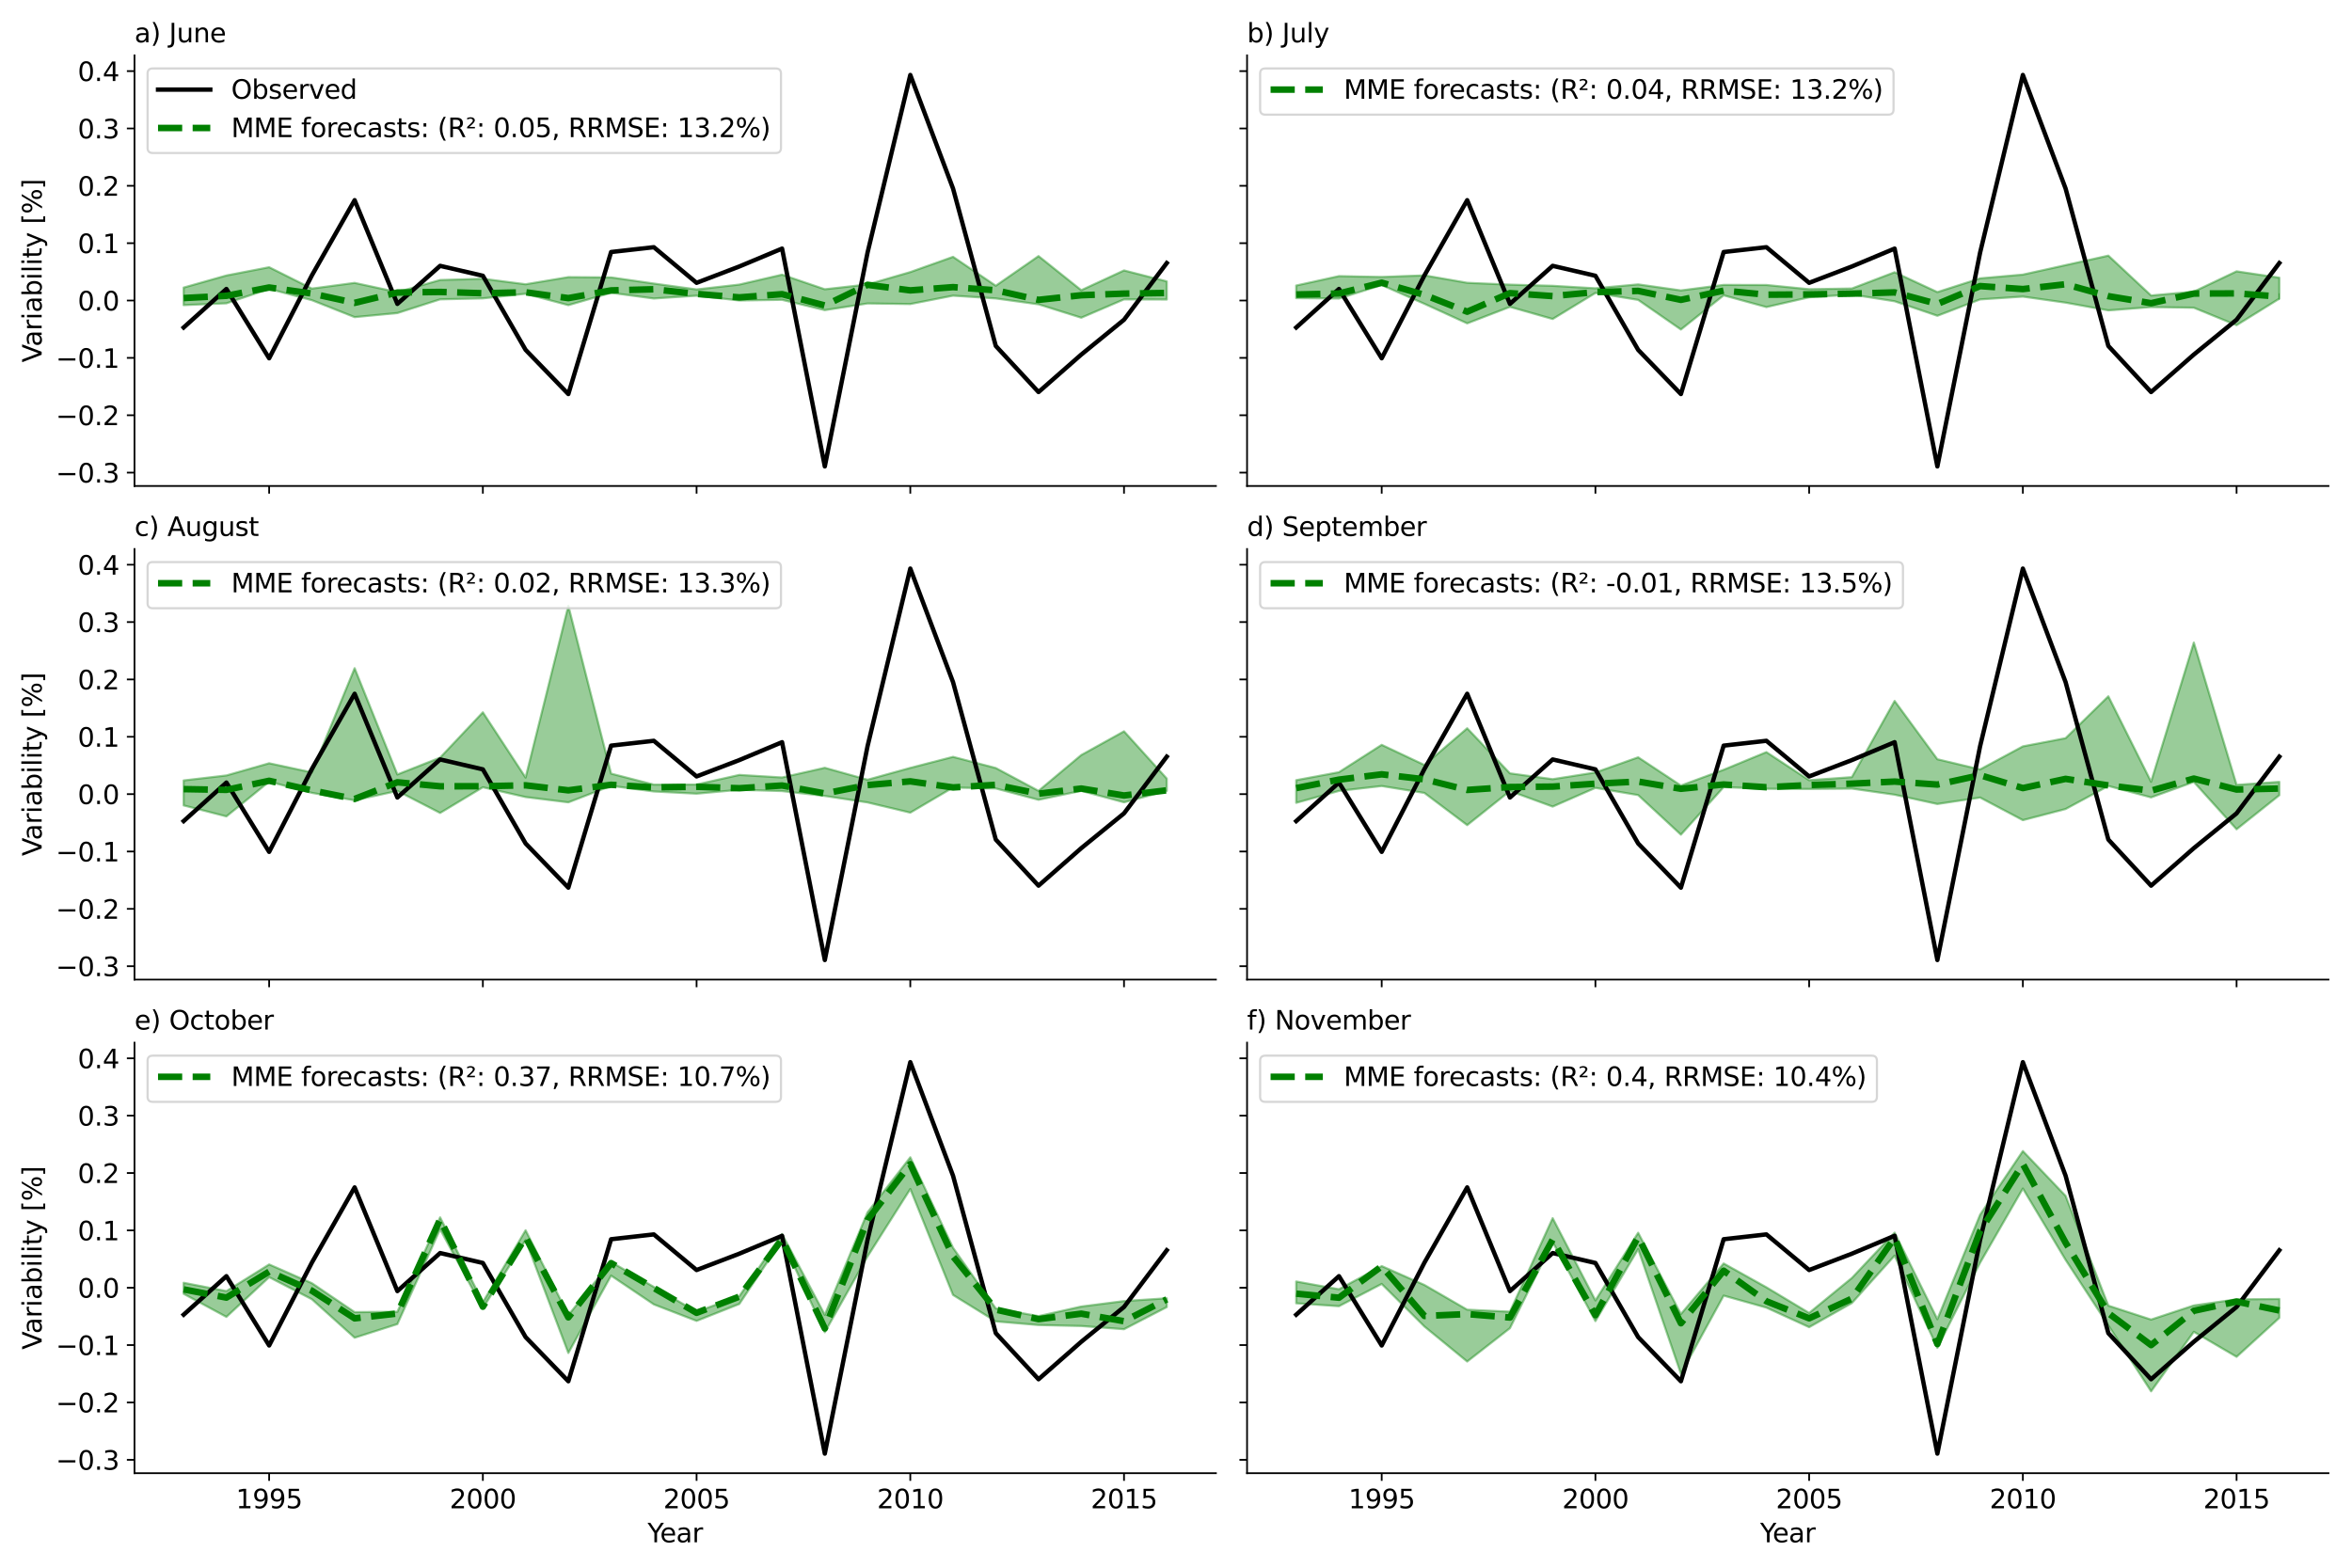 <?xml version="1.0" encoding="utf-8" standalone="no"?>
<!DOCTYPE svg PUBLIC "-//W3C//DTD SVG 1.1//EN"
  "http://www.w3.org/Graphics/SVG/1.1/DTD/svg11.dtd">
<svg xmlns:xlink="http://www.w3.org/1999/xlink" width="1080pt" height="720pt" viewBox="0 0 1080 720" xmlns="http://www.w3.org/2000/svg" version="1.1">
 <defs>
  <style type="text/css">*{stroke-linejoin: round; stroke-linecap: butt}</style>
 </defs>
 <g id="figure_1">
  <g id="patch_1">
   <path d="M 0 720 
L 1080 720 
L 1080 0 
L 0 0 
z
" style="fill: #ffffff"/>
  </g>
  <g id="axes_1">
   <g id="patch_2">
    <path d="M 61.76 223.2 
L 558.33 223.2 
L 558.33 25.44 
L 61.76 25.44 
z
" style="fill: #ffffff"/>
   </g>
   <g id="PolyCollection_1"/>
   <g id="PolyCollection_2"/>
   <g id="PolyCollection_3">
    <defs>
     <path id="m6f007cdb40" d="M 84.331 -587.92 
L 84.331 -579.863 
L 103.959 -580.689 
L 123.586 -587.324 
L 143.213 -582.137 
L 162.84 -574.346 
L 182.468 -576.222 
L 202.095 -582.515 
L 221.722 -582.967 
L 241.35 -585.085 
L 260.977 -579.847 
L 280.604 -585.523 
L 300.231 -582.901 
L 319.859 -584.19 
L 339.486 -581.996 
L 359.113 -582.3 
L 378.74 -577.564 
L 398.368 -580.626 
L 417.995 -580.361 
L 437.622 -584.205 
L 457.25 -582.938 
L 476.877 -580.236 
L 496.504 -574.076 
L 516.131 -582.501 
L 535.759 -582.438 
L 535.759 -590.773 
L 535.759 -590.773 
L 516.131 -595.798 
L 496.504 -586.716 
L 476.877 -602.385 
L 457.25 -588.767 
L 437.622 -602.04 
L 417.995 -595.038 
L 398.368 -589.349 
L 378.74 -587.146 
L 359.113 -593.845 
L 339.486 -589.3 
L 319.859 -587.067 
L 300.231 -589.771 
L 280.604 -592.585 
L 260.977 -592.717 
L 241.35 -589.441 
L 221.722 -591.978 
L 202.095 -591.388 
L 182.468 -585.847 
L 162.84 -590.075 
L 143.213 -587.458 
L 123.586 -597.27 
L 103.959 -593.471 
L 84.331 -587.92 
z
" style="stroke: #008000; stroke-opacity: 0.4"/>
    </defs>
    <g clip-path="url(#p06ad47a924)">
     <use xlink:href="#m6f007cdb40" x="0" y="720" style="fill: #008000; fill-opacity: 0.4; stroke: #008000; stroke-opacity: 0.4"/>
    </g>
   </g>
   <g id="matplotlib.axis_1">
    <g id="xtick_1">
     <g id="line2d_1">
      <defs>
       <path id="m00a82f57d1" d="M 0 0 
L 0 3.5 
" style="stroke: #000000; stroke-width: 0.8"/>
      </defs>
      <g>
       <use xlink:href="#m00a82f57d1" x="123.586" y="223.2" style="stroke: #000000; stroke-width: 0.8"/>
      </g>
     </g>
    </g>
    <g id="xtick_2">
     <g id="line2d_2">
      <g>
       <use xlink:href="#m00a82f57d1" x="221.722" y="223.2" style="stroke: #000000; stroke-width: 0.8"/>
      </g>
     </g>
    </g>
    <g id="xtick_3">
     <g id="line2d_3">
      <g>
       <use xlink:href="#m00a82f57d1" x="319.859" y="223.2" style="stroke: #000000; stroke-width: 0.8"/>
      </g>
     </g>
    </g>
    <g id="xtick_4">
     <g id="line2d_4">
      <g>
       <use xlink:href="#m00a82f57d1" x="417.995" y="223.2" style="stroke: #000000; stroke-width: 0.8"/>
      </g>
     </g>
    </g>
    <g id="xtick_5">
     <g id="line2d_5">
      <g>
       <use xlink:href="#m00a82f57d1" x="516.131" y="223.2" style="stroke: #000000; stroke-width: 0.8"/>
      </g>
     </g>
    </g>
   </g>
   <g id="matplotlib.axis_2">
    <g id="ytick_1">
     <g id="line2d_6">
      <defs>
       <path id="m4554a7088a" d="M 0 0 
L -3.5 0 
" style="stroke: #000000; stroke-width: 0.8"/>
      </defs>
      <g>
       <use xlink:href="#m4554a7088a" x="61.76" y="217.055" style="stroke: #000000; stroke-width: 0.8"/>
      </g>
     </g>
     <g id="text_1">
      <!-- −0.3 -->
      <g transform="translate(25.621 221.614) scale(0.12 -0.12)">
       <defs>
        <path id="DejaVuSans-2212" d="M 678 2272 
L 4684 2272 
L 4684 1741 
L 678 1741 
L 678 2272 
z
" transform="scale(0.016)"/>
        <path id="DejaVuSans-30" d="M 2034 4250 
Q 1547 4250 1301 3770 
Q 1056 3291 1056 2328 
Q 1056 1369 1301 889 
Q 1547 409 2034 409 
Q 2525 409 2770 889 
Q 3016 1369 3016 2328 
Q 3016 3291 2770 3770 
Q 2525 4250 2034 4250 
z
M 2034 4750 
Q 2819 4750 3233 4129 
Q 3647 3509 3647 2328 
Q 3647 1150 3233 529 
Q 2819 -91 2034 -91 
Q 1250 -91 836 529 
Q 422 1150 422 2328 
Q 422 3509 836 4129 
Q 1250 4750 2034 4750 
z
" transform="scale(0.016)"/>
        <path id="DejaVuSans-2e" d="M 684 794 
L 1344 794 
L 1344 0 
L 684 0 
L 684 794 
z
" transform="scale(0.016)"/>
        <path id="DejaVuSans-33" d="M 2597 2516 
Q 3050 2419 3304 2112 
Q 3559 1806 3559 1356 
Q 3559 666 3084 287 
Q 2609 -91 1734 -91 
Q 1441 -91 1130 -33 
Q 819 25 488 141 
L 488 750 
Q 750 597 1062 519 
Q 1375 441 1716 441 
Q 2309 441 2620 675 
Q 2931 909 2931 1356 
Q 2931 1769 2642 2001 
Q 2353 2234 1838 2234 
L 1294 2234 
L 1294 2753 
L 1863 2753 
Q 2328 2753 2575 2939 
Q 2822 3125 2822 3475 
Q 2822 3834 2567 4026 
Q 2313 4219 1838 4219 
Q 1578 4219 1281 4162 
Q 984 4106 628 3988 
L 628 4550 
Q 988 4650 1302 4700 
Q 1616 4750 1894 4750 
Q 2613 4750 3031 4423 
Q 3450 4097 3450 3541 
Q 3450 3153 3228 2886 
Q 3006 2619 2597 2516 
z
" transform="scale(0.016)"/>
       </defs>
       <use xlink:href="#DejaVuSans-2212"/>
       <use xlink:href="#DejaVuSans-30" x="83.789"/>
       <use xlink:href="#DejaVuSans-2e" x="147.412"/>
       <use xlink:href="#DejaVuSans-33" x="179.199"/>
      </g>
     </g>
    </g>
    <g id="ytick_2">
     <g id="line2d_7">
      <g>
       <use xlink:href="#m4554a7088a" x="61.76" y="190.712" style="stroke: #000000; stroke-width: 0.8"/>
      </g>
     </g>
     <g id="text_2">
      <!-- −0.2 -->
      <g transform="translate(25.621 195.271) scale(0.12 -0.12)">
       <defs>
        <path id="DejaVuSans-32" d="M 1228 531 
L 3431 531 
L 3431 0 
L 469 0 
L 469 531 
Q 828 903 1448 1529 
Q 2069 2156 2228 2338 
Q 2531 2678 2651 2914 
Q 2772 3150 2772 3378 
Q 2772 3750 2511 3984 
Q 2250 4219 1831 4219 
Q 1534 4219 1204 4116 
Q 875 4013 500 3803 
L 500 4441 
Q 881 4594 1212 4672 
Q 1544 4750 1819 4750 
Q 2544 4750 2975 4387 
Q 3406 4025 3406 3419 
Q 3406 3131 3298 2873 
Q 3191 2616 2906 2266 
Q 2828 2175 2409 1742 
Q 1991 1309 1228 531 
z
" transform="scale(0.016)"/>
       </defs>
       <use xlink:href="#DejaVuSans-2212"/>
       <use xlink:href="#DejaVuSans-30" x="83.789"/>
       <use xlink:href="#DejaVuSans-2e" x="147.412"/>
       <use xlink:href="#DejaVuSans-32" x="179.199"/>
      </g>
     </g>
    </g>
    <g id="ytick_3">
     <g id="line2d_8">
      <g>
       <use xlink:href="#m4554a7088a" x="61.76" y="164.369" style="stroke: #000000; stroke-width: 0.8"/>
      </g>
     </g>
     <g id="text_3">
      <!-- −0.1 -->
      <g transform="translate(25.621 168.928) scale(0.12 -0.12)">
       <defs>
        <path id="DejaVuSans-31" d="M 794 531 
L 1825 531 
L 1825 4091 
L 703 3866 
L 703 4441 
L 1819 4666 
L 2450 4666 
L 2450 531 
L 3481 531 
L 3481 0 
L 794 0 
L 794 531 
z
" transform="scale(0.016)"/>
       </defs>
       <use xlink:href="#DejaVuSans-2212"/>
       <use xlink:href="#DejaVuSans-30" x="83.789"/>
       <use xlink:href="#DejaVuSans-2e" x="147.412"/>
       <use xlink:href="#DejaVuSans-31" x="179.199"/>
      </g>
     </g>
    </g>
    <g id="ytick_4">
     <g id="line2d_9">
      <g>
       <use xlink:href="#m4554a7088a" x="61.76" y="138.026" style="stroke: #000000; stroke-width: 0.8"/>
      </g>
     </g>
     <g id="text_4">
      <!-- 0.0 -->
      <g transform="translate(35.676 142.585) scale(0.12 -0.12)">
       <use xlink:href="#DejaVuSans-30"/>
       <use xlink:href="#DejaVuSans-2e" x="63.623"/>
       <use xlink:href="#DejaVuSans-30" x="95.41"/>
      </g>
     </g>
    </g>
    <g id="ytick_5">
     <g id="line2d_10">
      <g>
       <use xlink:href="#m4554a7088a" x="61.76" y="111.684" style="stroke: #000000; stroke-width: 0.8"/>
      </g>
     </g>
     <g id="text_5">
      <!-- 0.1 -->
      <g transform="translate(35.676 116.243) scale(0.12 -0.12)">
       <use xlink:href="#DejaVuSans-30"/>
       <use xlink:href="#DejaVuSans-2e" x="63.623"/>
       <use xlink:href="#DejaVuSans-31" x="95.41"/>
      </g>
     </g>
    </g>
    <g id="ytick_6">
     <g id="line2d_11">
      <g>
       <use xlink:href="#m4554a7088a" x="61.76" y="85.341" style="stroke: #000000; stroke-width: 0.8"/>
      </g>
     </g>
     <g id="text_6">
      <!-- 0.2 -->
      <g transform="translate(35.676 89.9) scale(0.12 -0.12)">
       <use xlink:href="#DejaVuSans-30"/>
       <use xlink:href="#DejaVuSans-2e" x="63.623"/>
       <use xlink:href="#DejaVuSans-32" x="95.41"/>
      </g>
     </g>
    </g>
    <g id="ytick_7">
     <g id="line2d_12">
      <g>
       <use xlink:href="#m4554a7088a" x="61.76" y="58.998" style="stroke: #000000; stroke-width: 0.8"/>
      </g>
     </g>
     <g id="text_7">
      <!-- 0.3 -->
      <g transform="translate(35.676 63.557) scale(0.12 -0.12)">
       <use xlink:href="#DejaVuSans-30"/>
       <use xlink:href="#DejaVuSans-2e" x="63.623"/>
       <use xlink:href="#DejaVuSans-33" x="95.41"/>
      </g>
     </g>
    </g>
    <g id="ytick_8">
     <g id="line2d_13">
      <g>
       <use xlink:href="#m4554a7088a" x="61.76" y="32.655" style="stroke: #000000; stroke-width: 0.8"/>
      </g>
     </g>
     <g id="text_8">
      <!-- 0.4 -->
      <g transform="translate(35.676 37.214) scale(0.12 -0.12)">
       <defs>
        <path id="DejaVuSans-34" d="M 2419 4116 
L 825 1625 
L 2419 1625 
L 2419 4116 
z
M 2253 4666 
L 3047 4666 
L 3047 1625 
L 3713 1625 
L 3713 1100 
L 3047 1100 
L 3047 0 
L 2419 0 
L 2419 1100 
L 313 1100 
L 313 1709 
L 2253 4666 
z
" transform="scale(0.016)"/>
       </defs>
       <use xlink:href="#DejaVuSans-30"/>
       <use xlink:href="#DejaVuSans-2e" x="63.623"/>
       <use xlink:href="#DejaVuSans-34" x="95.41"/>
      </g>
     </g>
    </g>
    <g id="text_9">
     <!-- Variability [%] -->
     <g transform="translate(19.125 166.449) rotate(-90) scale(0.12 -0.12)">
      <defs>
       <path id="DejaVuSans-56" d="M 1831 0 
L 50 4666 
L 709 4666 
L 2188 738 
L 3669 4666 
L 4325 4666 
L 2547 0 
L 1831 0 
z
" transform="scale(0.016)"/>
       <path id="DejaVuSans-61" d="M 2194 1759 
Q 1497 1759 1228 1600 
Q 959 1441 959 1056 
Q 959 750 1161 570 
Q 1363 391 1709 391 
Q 2188 391 2477 730 
Q 2766 1069 2766 1631 
L 2766 1759 
L 2194 1759 
z
M 3341 1997 
L 3341 0 
L 2766 0 
L 2766 531 
Q 2569 213 2275 61 
Q 1981 -91 1556 -91 
Q 1019 -91 701 211 
Q 384 513 384 1019 
Q 384 1609 779 1909 
Q 1175 2209 1959 2209 
L 2766 2209 
L 2766 2266 
Q 2766 2663 2505 2880 
Q 2244 3097 1772 3097 
Q 1472 3097 1187 3025 
Q 903 2953 641 2809 
L 641 3341 
Q 956 3463 1253 3523 
Q 1550 3584 1831 3584 
Q 2591 3584 2966 3190 
Q 3341 2797 3341 1997 
z
" transform="scale(0.016)"/>
       <path id="DejaVuSans-72" d="M 2631 2963 
Q 2534 3019 2420 3045 
Q 2306 3072 2169 3072 
Q 1681 3072 1420 2755 
Q 1159 2438 1159 1844 
L 1159 0 
L 581 0 
L 581 3500 
L 1159 3500 
L 1159 2956 
Q 1341 3275 1631 3429 
Q 1922 3584 2338 3584 
Q 2397 3584 2469 3576 
Q 2541 3569 2628 3553 
L 2631 2963 
z
" transform="scale(0.016)"/>
       <path id="DejaVuSans-69" d="M 603 3500 
L 1178 3500 
L 1178 0 
L 603 0 
L 603 3500 
z
M 603 4863 
L 1178 4863 
L 1178 4134 
L 603 4134 
L 603 4863 
z
" transform="scale(0.016)"/>
       <path id="DejaVuSans-62" d="M 3116 1747 
Q 3116 2381 2855 2742 
Q 2594 3103 2138 3103 
Q 1681 3103 1420 2742 
Q 1159 2381 1159 1747 
Q 1159 1113 1420 752 
Q 1681 391 2138 391 
Q 2594 391 2855 752 
Q 3116 1113 3116 1747 
z
M 1159 2969 
Q 1341 3281 1617 3432 
Q 1894 3584 2278 3584 
Q 2916 3584 3314 3078 
Q 3713 2572 3713 1747 
Q 3713 922 3314 415 
Q 2916 -91 2278 -91 
Q 1894 -91 1617 61 
Q 1341 213 1159 525 
L 1159 0 
L 581 0 
L 581 4863 
L 1159 4863 
L 1159 2969 
z
" transform="scale(0.016)"/>
       <path id="DejaVuSans-6c" d="M 603 4863 
L 1178 4863 
L 1178 0 
L 603 0 
L 603 4863 
z
" transform="scale(0.016)"/>
       <path id="DejaVuSans-74" d="M 1172 4494 
L 1172 3500 
L 2356 3500 
L 2356 3053 
L 1172 3053 
L 1172 1153 
Q 1172 725 1289 603 
Q 1406 481 1766 481 
L 2356 481 
L 2356 0 
L 1766 0 
Q 1100 0 847 248 
Q 594 497 594 1153 
L 594 3053 
L 172 3053 
L 172 3500 
L 594 3500 
L 594 4494 
L 1172 4494 
z
" transform="scale(0.016)"/>
       <path id="DejaVuSans-79" d="M 2059 -325 
Q 1816 -950 1584 -1140 
Q 1353 -1331 966 -1331 
L 506 -1331 
L 506 -850 
L 844 -850 
Q 1081 -850 1212 -737 
Q 1344 -625 1503 -206 
L 1606 56 
L 191 3500 
L 800 3500 
L 1894 763 
L 2988 3500 
L 3597 3500 
L 2059 -325 
z
" transform="scale(0.016)"/>
       <path id="DejaVuSans-20" transform="scale(0.016)"/>
       <path id="DejaVuSans-5b" d="M 550 4863 
L 1875 4863 
L 1875 4416 
L 1125 4416 
L 1125 -397 
L 1875 -397 
L 1875 -844 
L 550 -844 
L 550 4863 
z
" transform="scale(0.016)"/>
       <path id="DejaVuSans-25" d="M 4653 2053 
Q 4381 2053 4226 1822 
Q 4072 1591 4072 1178 
Q 4072 772 4226 539 
Q 4381 306 4653 306 
Q 4919 306 5073 539 
Q 5228 772 5228 1178 
Q 5228 1588 5073 1820 
Q 4919 2053 4653 2053 
z
M 4653 2450 
Q 5147 2450 5437 2106 
Q 5728 1763 5728 1178 
Q 5728 594 5436 251 
Q 5144 -91 4653 -91 
Q 4153 -91 3862 251 
Q 3572 594 3572 1178 
Q 3572 1766 3864 2108 
Q 4156 2450 4653 2450 
z
M 1428 4353 
Q 1159 4353 1004 4120 
Q 850 3888 850 3481 
Q 850 3069 1003 2837 
Q 1156 2606 1428 2606 
Q 1700 2606 1854 2837 
Q 2009 3069 2009 3481 
Q 2009 3884 1853 4118 
Q 1697 4353 1428 4353 
z
M 4250 4750 
L 4750 4750 
L 1831 -91 
L 1331 -91 
L 4250 4750 
z
M 1428 4750 
Q 1922 4750 2215 4408 
Q 2509 4066 2509 3481 
Q 2509 2891 2217 2550 
Q 1925 2209 1428 2209 
Q 931 2209 642 2551 
Q 353 2894 353 3481 
Q 353 4063 643 4406 
Q 934 4750 1428 4750 
z
" transform="scale(0.016)"/>
       <path id="DejaVuSans-5d" d="M 1947 4863 
L 1947 -844 
L 622 -844 
L 622 -397 
L 1369 -397 
L 1369 4416 
L 622 4416 
L 622 4863 
L 1947 4863 
z
" transform="scale(0.016)"/>
      </defs>
      <use xlink:href="#DejaVuSans-56"/>
      <use xlink:href="#DejaVuSans-61" x="60.658"/>
      <use xlink:href="#DejaVuSans-72" x="121.938"/>
      <use xlink:href="#DejaVuSans-69" x="163.051"/>
      <use xlink:href="#DejaVuSans-61" x="190.834"/>
      <use xlink:href="#DejaVuSans-62" x="252.113"/>
      <use xlink:href="#DejaVuSans-69" x="315.59"/>
      <use xlink:href="#DejaVuSans-6c" x="343.373"/>
      <use xlink:href="#DejaVuSans-69" x="371.156"/>
      <use xlink:href="#DejaVuSans-74" x="398.939"/>
      <use xlink:href="#DejaVuSans-79" x="438.148"/>
      <use xlink:href="#DejaVuSans-20" x="497.328"/>
      <use xlink:href="#DejaVuSans-5b" x="529.115"/>
      <use xlink:href="#DejaVuSans-25" x="568.129"/>
      <use xlink:href="#DejaVuSans-5d" x="663.148"/>
     </g>
    </g>
   </g>
   <g id="line2d_14">
    <path d="M 84.331 150.407 
L 103.959 132.713 
L 123.586 164.546 
L 143.213 126.477 
L 162.84 91.936 
L 182.468 139.569 
L 202.095 122.092 
L 221.722 126.653 
L 241.35 160.691 
L 260.977 180.978 
L 280.604 115.749 
L 300.231 113.531 
L 319.859 129.892 
L 339.486 122.386 
L 359.113 114.169 
L 378.74 214.211 
L 398.368 115.991 
L 417.995 34.429 
L 437.622 86.599 
L 457.25 158.89 
L 476.877 180.06 
L 496.504 162.837 
L 516.131 146.85 
L 535.759 120.817 
" clip-path="url(#p06ad47a924)" style="fill: none; stroke: #000000; stroke-width: 2; stroke-linecap: square"/>
   </g>
   <g id="line2d_15">
    <path d="M 84.331 136.889 
L 103.959 135.856 
L 123.586 132.035 
L 143.213 134.81 
L 162.84 139.098 
L 182.468 134.362 
L 202.095 134.081 
L 221.722 134.683 
L 241.35 134.236 
L 260.977 136.918 
L 280.604 133.369 
L 300.231 132.851 
L 319.859 134.982 
L 339.486 136.581 
L 359.113 135.094 
L 378.74 140.294 
L 398.368 130.805 
L 417.995 133.363 
L 437.622 131.868 
L 457.25 133.317 
L 476.877 137.721 
L 496.504 135.598 
L 516.131 134.846 
L 535.759 134.551 
" clip-path="url(#p06ad47a924)" style="fill: none; stroke-dasharray: 11.1,4.8; stroke-dashoffset: 0; stroke: #008000; stroke-width: 3"/>
   </g>
   <g id="patch_3">
    <path d="M 61.76 223.2 
L 61.76 25.44 
" style="fill: none; stroke: #000000; stroke-width: 0.8; stroke-linejoin: miter; stroke-linecap: square"/>
   </g>
   <g id="patch_4">
    <path d="M 61.76 223.2 
L 558.33 223.2 
" style="fill: none; stroke: #000000; stroke-width: 0.8; stroke-linejoin: miter; stroke-linecap: square"/>
   </g>
   <g id="text_10">
    <!-- a) June -->
    <g transform="translate(61.76 19.44) scale(0.12 -0.12)">
     <defs>
      <path id="DejaVuSans-29" d="M 513 4856 
L 1013 4856 
Q 1481 4119 1714 3412 
Q 1947 2706 1947 2009 
Q 1947 1309 1714 600 
Q 1481 -109 1013 -844 
L 513 -844 
Q 928 -128 1133 580 
Q 1338 1288 1338 2009 
Q 1338 2731 1133 3434 
Q 928 4138 513 4856 
z
" transform="scale(0.016)"/>
      <path id="DejaVuSans-4a" d="M 628 4666 
L 1259 4666 
L 1259 325 
Q 1259 -519 939 -900 
Q 619 -1281 -91 -1281 
L -331 -1281 
L -331 -750 
L -134 -750 
Q 284 -750 456 -515 
Q 628 -281 628 325 
L 628 4666 
z
" transform="scale(0.016)"/>
      <path id="DejaVuSans-75" d="M 544 1381 
L 544 3500 
L 1119 3500 
L 1119 1403 
Q 1119 906 1312 657 
Q 1506 409 1894 409 
Q 2359 409 2629 706 
Q 2900 1003 2900 1516 
L 2900 3500 
L 3475 3500 
L 3475 0 
L 2900 0 
L 2900 538 
Q 2691 219 2414 64 
Q 2138 -91 1772 -91 
Q 1169 -91 856 284 
Q 544 659 544 1381 
z
M 1991 3584 
L 1991 3584 
z
" transform="scale(0.016)"/>
      <path id="DejaVuSans-6e" d="M 3513 2113 
L 3513 0 
L 2938 0 
L 2938 2094 
Q 2938 2591 2744 2837 
Q 2550 3084 2163 3084 
Q 1697 3084 1428 2787 
Q 1159 2491 1159 1978 
L 1159 0 
L 581 0 
L 581 3500 
L 1159 3500 
L 1159 2956 
Q 1366 3272 1645 3428 
Q 1925 3584 2291 3584 
Q 2894 3584 3203 3211 
Q 3513 2838 3513 2113 
z
" transform="scale(0.016)"/>
      <path id="DejaVuSans-65" d="M 3597 1894 
L 3597 1613 
L 953 1613 
Q 991 1019 1311 708 
Q 1631 397 2203 397 
Q 2534 397 2845 478 
Q 3156 559 3463 722 
L 3463 178 
Q 3153 47 2828 -22 
Q 2503 -91 2169 -91 
Q 1331 -91 842 396 
Q 353 884 353 1716 
Q 353 2575 817 3079 
Q 1281 3584 2069 3584 
Q 2775 3584 3186 3129 
Q 3597 2675 3597 1894 
z
M 3022 2063 
Q 3016 2534 2758 2815 
Q 2500 3097 2075 3097 
Q 1594 3097 1305 2825 
Q 1016 2553 972 2059 
L 3022 2063 
z
" transform="scale(0.016)"/>
     </defs>
     <use xlink:href="#DejaVuSans-61"/>
     <use xlink:href="#DejaVuSans-29" x="61.279"/>
     <use xlink:href="#DejaVuSans-20" x="100.293"/>
     <use xlink:href="#DejaVuSans-4a" x="132.08"/>
     <use xlink:href="#DejaVuSans-75" x="161.572"/>
     <use xlink:href="#DejaVuSans-6e" x="224.951"/>
     <use xlink:href="#DejaVuSans-65" x="288.33"/>
    </g>
   </g>
   <g id="legend_1">
    <g id="patch_5">
     <path d="M 70.16 70.267 
L 356.216 70.267 
Q 358.616 70.267 358.616 67.868 
L 358.616 33.84 
Q 358.616 31.44 356.216 31.44 
L 70.16 31.44 
Q 67.76 31.44 67.76 33.84 
L 67.76 67.868 
Q 67.76 70.267 70.16 70.267 
z
" style="fill: #ffffff; opacity: 0.8; stroke: #cccccc; stroke-linejoin: miter"/>
    </g>
    <g id="line2d_16">
     <path d="M 72.56 41.158 
L 84.56 41.158 
L 96.56 41.158 
" style="fill: none; stroke: #000000; stroke-width: 2; stroke-linecap: square"/>
    </g>
    <g id="text_11">
     <!-- Observed -->
     <g transform="translate(106.16 45.358) scale(0.12 -0.12)">
      <defs>
       <path id="DejaVuSans-4f" d="M 2522 4238 
Q 1834 4238 1429 3725 
Q 1025 3213 1025 2328 
Q 1025 1447 1429 934 
Q 1834 422 2522 422 
Q 3209 422 3611 934 
Q 4013 1447 4013 2328 
Q 4013 3213 3611 3725 
Q 3209 4238 2522 4238 
z
M 2522 4750 
Q 3503 4750 4090 4092 
Q 4678 3434 4678 2328 
Q 4678 1225 4090 567 
Q 3503 -91 2522 -91 
Q 1538 -91 948 565 
Q 359 1222 359 2328 
Q 359 3434 948 4092 
Q 1538 4750 2522 4750 
z
" transform="scale(0.016)"/>
       <path id="DejaVuSans-73" d="M 2834 3397 
L 2834 2853 
Q 2591 2978 2328 3040 
Q 2066 3103 1784 3103 
Q 1356 3103 1142 2972 
Q 928 2841 928 2578 
Q 928 2378 1081 2264 
Q 1234 2150 1697 2047 
L 1894 2003 
Q 2506 1872 2764 1633 
Q 3022 1394 3022 966 
Q 3022 478 2636 193 
Q 2250 -91 1575 -91 
Q 1294 -91 989 -36 
Q 684 19 347 128 
L 347 722 
Q 666 556 975 473 
Q 1284 391 1588 391 
Q 1994 391 2212 530 
Q 2431 669 2431 922 
Q 2431 1156 2273 1281 
Q 2116 1406 1581 1522 
L 1381 1569 
Q 847 1681 609 1914 
Q 372 2147 372 2553 
Q 372 3047 722 3315 
Q 1072 3584 1716 3584 
Q 2034 3584 2315 3537 
Q 2597 3491 2834 3397 
z
" transform="scale(0.016)"/>
       <path id="DejaVuSans-76" d="M 191 3500 
L 800 3500 
L 1894 563 
L 2988 3500 
L 3597 3500 
L 2284 0 
L 1503 0 
L 191 3500 
z
" transform="scale(0.016)"/>
       <path id="DejaVuSans-64" d="M 2906 2969 
L 2906 4863 
L 3481 4863 
L 3481 0 
L 2906 0 
L 2906 525 
Q 2725 213 2448 61 
Q 2172 -91 1784 -91 
Q 1150 -91 751 415 
Q 353 922 353 1747 
Q 353 2572 751 3078 
Q 1150 3584 1784 3584 
Q 2172 3584 2448 3432 
Q 2725 3281 2906 2969 
z
M 947 1747 
Q 947 1113 1208 752 
Q 1469 391 1925 391 
Q 2381 391 2643 752 
Q 2906 1113 2906 1747 
Q 2906 2381 2643 2742 
Q 2381 3103 1925 3103 
Q 1469 3103 1208 2742 
Q 947 2381 947 1747 
z
" transform="scale(0.016)"/>
      </defs>
      <use xlink:href="#DejaVuSans-4f"/>
      <use xlink:href="#DejaVuSans-62" x="78.711"/>
      <use xlink:href="#DejaVuSans-73" x="142.188"/>
      <use xlink:href="#DejaVuSans-65" x="194.287"/>
      <use xlink:href="#DejaVuSans-72" x="255.811"/>
      <use xlink:href="#DejaVuSans-76" x="296.924"/>
      <use xlink:href="#DejaVuSans-65" x="356.104"/>
      <use xlink:href="#DejaVuSans-64" x="417.627"/>
     </g>
    </g>
    <g id="line2d_17">
     <path d="M 72.56 58.772 
L 84.56 58.772 
L 96.56 58.772 
" style="fill: none; stroke-dasharray: 11.1,4.8; stroke-dashoffset: 0; stroke: #008000; stroke-width: 3"/>
    </g>
    <g id="text_12">
     <!-- MME forecasts: (R²: 0.05, RRMSE: 13.2%) -->
     <g transform="translate(106.16 62.972) scale(0.12 -0.12)">
      <defs>
       <path id="DejaVuSans-4d" d="M 628 4666 
L 1569 4666 
L 2759 1491 
L 3956 4666 
L 4897 4666 
L 4897 0 
L 4281 0 
L 4281 4097 
L 3078 897 
L 2444 897 
L 1241 4097 
L 1241 0 
L 628 0 
L 628 4666 
z
" transform="scale(0.016)"/>
       <path id="DejaVuSans-45" d="M 628 4666 
L 3578 4666 
L 3578 4134 
L 1259 4134 
L 1259 2753 
L 3481 2753 
L 3481 2222 
L 1259 2222 
L 1259 531 
L 3634 531 
L 3634 0 
L 628 0 
L 628 4666 
z
" transform="scale(0.016)"/>
       <path id="DejaVuSans-66" d="M 2375 4863 
L 2375 4384 
L 1825 4384 
Q 1516 4384 1395 4259 
Q 1275 4134 1275 3809 
L 1275 3500 
L 2222 3500 
L 2222 3053 
L 1275 3053 
L 1275 0 
L 697 0 
L 697 3053 
L 147 3053 
L 147 3500 
L 697 3500 
L 697 3744 
Q 697 4328 969 4595 
Q 1241 4863 1831 4863 
L 2375 4863 
z
" transform="scale(0.016)"/>
       <path id="DejaVuSans-6f" d="M 1959 3097 
Q 1497 3097 1228 2736 
Q 959 2375 959 1747 
Q 959 1119 1226 758 
Q 1494 397 1959 397 
Q 2419 397 2687 759 
Q 2956 1122 2956 1747 
Q 2956 2369 2687 2733 
Q 2419 3097 1959 3097 
z
M 1959 3584 
Q 2709 3584 3137 3096 
Q 3566 2609 3566 1747 
Q 3566 888 3137 398 
Q 2709 -91 1959 -91 
Q 1206 -91 779 398 
Q 353 888 353 1747 
Q 353 2609 779 3096 
Q 1206 3584 1959 3584 
z
" transform="scale(0.016)"/>
       <path id="DejaVuSans-63" d="M 3122 3366 
L 3122 2828 
Q 2878 2963 2633 3030 
Q 2388 3097 2138 3097 
Q 1578 3097 1268 2742 
Q 959 2388 959 1747 
Q 959 1106 1268 751 
Q 1578 397 2138 397 
Q 2388 397 2633 464 
Q 2878 531 3122 666 
L 3122 134 
Q 2881 22 2623 -34 
Q 2366 -91 2075 -91 
Q 1284 -91 818 406 
Q 353 903 353 1747 
Q 353 2603 823 3093 
Q 1294 3584 2113 3584 
Q 2378 3584 2631 3529 
Q 2884 3475 3122 3366 
z
" transform="scale(0.016)"/>
       <path id="DejaVuSans-3a" d="M 750 794 
L 1409 794 
L 1409 0 
L 750 0 
L 750 794 
z
M 750 3309 
L 1409 3309 
L 1409 2516 
L 750 2516 
L 750 3309 
z
" transform="scale(0.016)"/>
       <path id="DejaVuSans-28" d="M 1984 4856 
Q 1566 4138 1362 3434 
Q 1159 2731 1159 2009 
Q 1159 1288 1364 580 
Q 1569 -128 1984 -844 
L 1484 -844 
Q 1016 -109 783 600 
Q 550 1309 550 2009 
Q 550 2706 781 3412 
Q 1013 4119 1484 4856 
L 1984 4856 
z
" transform="scale(0.016)"/>
       <path id="DejaVuSans-52" d="M 2841 2188 
Q 3044 2119 3236 1894 
Q 3428 1669 3622 1275 
L 4263 0 
L 3584 0 
L 2988 1197 
Q 2756 1666 2539 1819 
Q 2322 1972 1947 1972 
L 1259 1972 
L 1259 0 
L 628 0 
L 628 4666 
L 2053 4666 
Q 2853 4666 3247 4331 
Q 3641 3997 3641 3322 
Q 3641 2881 3436 2590 
Q 3231 2300 2841 2188 
z
M 1259 4147 
L 1259 2491 
L 2053 2491 
Q 2509 2491 2742 2702 
Q 2975 2913 2975 3322 
Q 2975 3731 2742 3939 
Q 2509 4147 2053 4147 
L 1259 4147 
z
" transform="scale(0.016)"/>
       <path id="DejaVuSans-b2" d="M 838 2444 
L 2163 2444 
L 2163 2088 
L 294 2088 
L 294 2431 
Q 400 2528 597 2703 
Q 1672 3656 1672 3950 
Q 1672 4156 1509 4282 
Q 1347 4409 1081 4409 
Q 919 4409 728 4354 
Q 538 4300 313 4191 
L 313 4575 
Q 553 4663 761 4706 
Q 969 4750 1147 4750 
Q 1600 4750 1872 4544 
Q 2144 4338 2144 4000 
Q 2144 3566 1109 2678 
Q 934 2528 838 2444 
z
" transform="scale(0.016)"/>
       <path id="DejaVuSans-35" d="M 691 4666 
L 3169 4666 
L 3169 4134 
L 1269 4134 
L 1269 2991 
Q 1406 3038 1543 3061 
Q 1681 3084 1819 3084 
Q 2600 3084 3056 2656 
Q 3513 2228 3513 1497 
Q 3513 744 3044 326 
Q 2575 -91 1722 -91 
Q 1428 -91 1123 -41 
Q 819 9 494 109 
L 494 744 
Q 775 591 1075 516 
Q 1375 441 1709 441 
Q 2250 441 2565 725 
Q 2881 1009 2881 1497 
Q 2881 1984 2565 2268 
Q 2250 2553 1709 2553 
Q 1456 2553 1204 2497 
Q 953 2441 691 2322 
L 691 4666 
z
" transform="scale(0.016)"/>
       <path id="DejaVuSans-2c" d="M 750 794 
L 1409 794 
L 1409 256 
L 897 -744 
L 494 -744 
L 750 256 
L 750 794 
z
" transform="scale(0.016)"/>
       <path id="DejaVuSans-53" d="M 3425 4513 
L 3425 3897 
Q 3066 4069 2747 4153 
Q 2428 4238 2131 4238 
Q 1616 4238 1336 4038 
Q 1056 3838 1056 3469 
Q 1056 3159 1242 3001 
Q 1428 2844 1947 2747 
L 2328 2669 
Q 3034 2534 3370 2195 
Q 3706 1856 3706 1288 
Q 3706 609 3251 259 
Q 2797 -91 1919 -91 
Q 1588 -91 1214 -16 
Q 841 59 441 206 
L 441 856 
Q 825 641 1194 531 
Q 1563 422 1919 422 
Q 2459 422 2753 634 
Q 3047 847 3047 1241 
Q 3047 1584 2836 1778 
Q 2625 1972 2144 2069 
L 1759 2144 
Q 1053 2284 737 2584 
Q 422 2884 422 3419 
Q 422 4038 858 4394 
Q 1294 4750 2059 4750 
Q 2388 4750 2728 4690 
Q 3069 4631 3425 4513 
z
" transform="scale(0.016)"/>
      </defs>
      <use xlink:href="#DejaVuSans-4d"/>
      <use xlink:href="#DejaVuSans-4d" x="86.279"/>
      <use xlink:href="#DejaVuSans-45" x="172.559"/>
      <use xlink:href="#DejaVuSans-20" x="235.742"/>
      <use xlink:href="#DejaVuSans-66" x="267.529"/>
      <use xlink:href="#DejaVuSans-6f" x="302.734"/>
      <use xlink:href="#DejaVuSans-72" x="363.916"/>
      <use xlink:href="#DejaVuSans-65" x="402.779"/>
      <use xlink:href="#DejaVuSans-63" x="464.303"/>
      <use xlink:href="#DejaVuSans-61" x="519.283"/>
      <use xlink:href="#DejaVuSans-73" x="580.562"/>
      <use xlink:href="#DejaVuSans-74" x="632.662"/>
      <use xlink:href="#DejaVuSans-73" x="671.871"/>
      <use xlink:href="#DejaVuSans-3a" x="723.971"/>
      <use xlink:href="#DejaVuSans-20" x="757.662"/>
      <use xlink:href="#DejaVuSans-28" x="789.449"/>
      <use xlink:href="#DejaVuSans-52" x="828.463"/>
      <use xlink:href="#DejaVuSans-b2" x="897.945"/>
      <use xlink:href="#DejaVuSans-3a" x="938.033"/>
      <use xlink:href="#DejaVuSans-20" x="971.725"/>
      <use xlink:href="#DejaVuSans-30" x="1003.512"/>
      <use xlink:href="#DejaVuSans-2e" x="1067.135"/>
      <use xlink:href="#DejaVuSans-30" x="1098.922"/>
      <use xlink:href="#DejaVuSans-35" x="1162.545"/>
      <use xlink:href="#DejaVuSans-2c" x="1226.168"/>
      <use xlink:href="#DejaVuSans-20" x="1257.955"/>
      <use xlink:href="#DejaVuSans-52" x="1289.742"/>
      <use xlink:href="#DejaVuSans-52" x="1359.225"/>
      <use xlink:href="#DejaVuSans-4d" x="1428.707"/>
      <use xlink:href="#DejaVuSans-53" x="1514.986"/>
      <use xlink:href="#DejaVuSans-45" x="1578.463"/>
      <use xlink:href="#DejaVuSans-3a" x="1641.646"/>
      <use xlink:href="#DejaVuSans-20" x="1675.338"/>
      <use xlink:href="#DejaVuSans-31" x="1707.125"/>
      <use xlink:href="#DejaVuSans-33" x="1770.748"/>
      <use xlink:href="#DejaVuSans-2e" x="1834.371"/>
      <use xlink:href="#DejaVuSans-32" x="1866.158"/>
      <use xlink:href="#DejaVuSans-25" x="1929.781"/>
      <use xlink:href="#DejaVuSans-29" x="2024.801"/>
     </g>
    </g>
   </g>
  </g>
  <g id="axes_2">
   <g id="patch_6">
    <path d="M 572.63 223.2 
L 1069.2 223.2 
L 1069.2 25.44 
L 572.63 25.44 
z
" style="fill: #ffffff"/>
   </g>
   <g id="PolyCollection_4"/>
   <g id="PolyCollection_5"/>
   <g id="PolyCollection_6">
    <defs>
     <path id="ma6fe87723c" d="M 595.201 -588.865 
L 595.201 -583.073 
L 614.829 -582.903 
L 634.456 -589.087 
L 654.083 -580.458 
L 673.71 -571.486 
L 693.338 -579.06 
L 712.965 -573.488 
L 732.592 -585.448 
L 752.22 -582.266 
L 771.847 -568.657 
L 791.474 -584.363 
L 811.101 -578.968 
L 830.729 -583.467 
L 850.356 -584.722 
L 869.983 -581.642 
L 889.61 -574.967 
L 909.238 -582.484 
L 928.865 -583.78 
L 948.492 -581.003 
L 968.12 -577.446 
L 987.747 -578.968 
L 1007.374 -578.66 
L 1027.001 -570.647 
L 1046.629 -582.827 
L 1046.629 -592.462 
L 1046.629 -592.462 
L 1027.001 -595.383 
L 1007.374 -586.053 
L 987.747 -584.28 
L 968.12 -602.592 
L 948.492 -598.23 
L 928.865 -593.874 
L 909.238 -592.15 
L 889.61 -585.844 
L 869.983 -594.97 
L 850.356 -587.492 
L 830.729 -587.173 
L 811.101 -589.109 
L 791.474 -589.156 
L 771.847 -586.608 
L 752.22 -589.389 
L 732.592 -587.593 
L 712.965 -588.731 
L 693.338 -589.267 
L 673.71 -590.112 
L 654.083 -593.524 
L 634.456 -592.794 
L 614.829 -593.179 
L 595.201 -588.865 
z
" style="stroke: #008000; stroke-opacity: 0.4"/>
    </defs>
    <g clip-path="url(#p7f8edaec9d)">
     <use xlink:href="#ma6fe87723c" x="0" y="720" style="fill: #008000; fill-opacity: 0.4; stroke: #008000; stroke-opacity: 0.4"/>
    </g>
   </g>
   <g id="matplotlib.axis_3">
    <g id="xtick_6">
     <g id="line2d_18">
      <g>
       <use xlink:href="#m00a82f57d1" x="634.456" y="223.2" style="stroke: #000000; stroke-width: 0.8"/>
      </g>
     </g>
    </g>
    <g id="xtick_7">
     <g id="line2d_19">
      <g>
       <use xlink:href="#m00a82f57d1" x="732.592" y="223.2" style="stroke: #000000; stroke-width: 0.8"/>
      </g>
     </g>
    </g>
    <g id="xtick_8">
     <g id="line2d_20">
      <g>
       <use xlink:href="#m00a82f57d1" x="830.729" y="223.2" style="stroke: #000000; stroke-width: 0.8"/>
      </g>
     </g>
    </g>
    <g id="xtick_9">
     <g id="line2d_21">
      <g>
       <use xlink:href="#m00a82f57d1" x="928.865" y="223.2" style="stroke: #000000; stroke-width: 0.8"/>
      </g>
     </g>
    </g>
    <g id="xtick_10">
     <g id="line2d_22">
      <g>
       <use xlink:href="#m00a82f57d1" x="1027.001" y="223.2" style="stroke: #000000; stroke-width: 0.8"/>
      </g>
     </g>
    </g>
   </g>
   <g id="matplotlib.axis_4">
    <g id="ytick_9">
     <g id="line2d_23">
      <g>
       <use xlink:href="#m4554a7088a" x="572.63" y="217.055" style="stroke: #000000; stroke-width: 0.8"/>
      </g>
     </g>
    </g>
    <g id="ytick_10">
     <g id="line2d_24">
      <g>
       <use xlink:href="#m4554a7088a" x="572.63" y="190.712" style="stroke: #000000; stroke-width: 0.8"/>
      </g>
     </g>
    </g>
    <g id="ytick_11">
     <g id="line2d_25">
      <g>
       <use xlink:href="#m4554a7088a" x="572.63" y="164.369" style="stroke: #000000; stroke-width: 0.8"/>
      </g>
     </g>
    </g>
    <g id="ytick_12">
     <g id="line2d_26">
      <g>
       <use xlink:href="#m4554a7088a" x="572.63" y="138.026" style="stroke: #000000; stroke-width: 0.8"/>
      </g>
     </g>
    </g>
    <g id="ytick_13">
     <g id="line2d_27">
      <g>
       <use xlink:href="#m4554a7088a" x="572.63" y="111.684" style="stroke: #000000; stroke-width: 0.8"/>
      </g>
     </g>
    </g>
    <g id="ytick_14">
     <g id="line2d_28">
      <g>
       <use xlink:href="#m4554a7088a" x="572.63" y="85.341" style="stroke: #000000; stroke-width: 0.8"/>
      </g>
     </g>
    </g>
    <g id="ytick_15">
     <g id="line2d_29">
      <g>
       <use xlink:href="#m4554a7088a" x="572.63" y="58.998" style="stroke: #000000; stroke-width: 0.8"/>
      </g>
     </g>
    </g>
    <g id="ytick_16">
     <g id="line2d_30">
      <g>
       <use xlink:href="#m4554a7088a" x="572.63" y="32.655" style="stroke: #000000; stroke-width: 0.8"/>
      </g>
     </g>
    </g>
   </g>
   <g id="line2d_31">
    <path d="M 595.201 150.407 
L 614.829 132.713 
L 634.456 164.546 
L 654.083 126.477 
L 673.71 91.936 
L 693.338 139.569 
L 712.965 122.092 
L 732.592 126.653 
L 752.22 160.691 
L 771.847 180.978 
L 791.474 115.749 
L 811.101 113.531 
L 830.729 129.892 
L 850.356 122.386 
L 869.983 114.169 
L 889.61 214.211 
L 909.238 115.991 
L 928.865 34.429 
L 948.492 86.599 
L 968.12 158.89 
L 987.747 180.06 
L 1007.374 162.837 
L 1027.001 146.85 
L 1046.629 120.817 
" clip-path="url(#p7f8edaec9d)" style="fill: none; stroke: #000000; stroke-width: 2; stroke-linecap: square"/>
   </g>
   <g id="line2d_32">
    <path d="M 595.201 135.254 
L 614.829 134.805 
L 634.456 129.832 
L 654.083 135.426 
L 673.71 143.161 
L 693.338 134.63 
L 712.965 135.995 
L 732.592 134.152 
L 752.22 133.605 
L 771.847 137.72 
L 791.474 133.476 
L 811.101 135.352 
L 830.729 135.216 
L 850.356 134.868 
L 869.983 134.288 
L 889.61 139.604 
L 909.238 131.394 
L 928.865 132.764 
L 948.492 130.545 
L 968.12 136.023 
L 987.747 139.254 
L 1007.374 134.83 
L 1027.001 134.751 
L 1046.629 136.201 
" clip-path="url(#p7f8edaec9d)" style="fill: none; stroke-dasharray: 11.1,4.8; stroke-dashoffset: 0; stroke: #008000; stroke-width: 3"/>
   </g>
   <g id="patch_7">
    <path d="M 572.63 223.2 
L 572.63 25.44 
" style="fill: none; stroke: #000000; stroke-width: 0.8; stroke-linejoin: miter; stroke-linecap: square"/>
   </g>
   <g id="patch_8">
    <path d="M 572.63 223.2 
L 1069.2 223.2 
" style="fill: none; stroke: #000000; stroke-width: 0.8; stroke-linejoin: miter; stroke-linecap: square"/>
   </g>
   <g id="text_13">
    <!-- b) July -->
    <g transform="translate(572.63 19.44) scale(0.12 -0.12)">
     <use xlink:href="#DejaVuSans-62"/>
     <use xlink:href="#DejaVuSans-29" x="63.477"/>
     <use xlink:href="#DejaVuSans-20" x="102.49"/>
     <use xlink:href="#DejaVuSans-4a" x="134.277"/>
     <use xlink:href="#DejaVuSans-75" x="163.77"/>
     <use xlink:href="#DejaVuSans-6c" x="227.148"/>
     <use xlink:href="#DejaVuSans-79" x="254.932"/>
    </g>
   </g>
   <g id="legend_2">
    <g id="patch_9">
     <path d="M 581.03 52.654 
L 867.086 52.654 
Q 869.486 52.654 869.486 50.254 
L 869.486 33.84 
Q 869.486 31.44 867.086 31.44 
L 581.03 31.44 
Q 578.63 31.44 578.63 33.84 
L 578.63 50.254 
Q 578.63 52.654 581.03 52.654 
z
" style="fill: #ffffff; opacity: 0.8; stroke: #cccccc; stroke-linejoin: miter"/>
    </g>
    <g id="line2d_33">
     <path d="M 583.43 41.158 
L 595.43 41.158 
L 607.43 41.158 
" style="fill: none; stroke-dasharray: 11.1,4.8; stroke-dashoffset: 0; stroke: #008000; stroke-width: 3"/>
    </g>
    <g id="text_14">
     <!-- MME forecasts: (R²: 0.04, RRMSE: 13.2%) -->
     <g transform="translate(617.03 45.358) scale(0.12 -0.12)">
      <use xlink:href="#DejaVuSans-4d"/>
      <use xlink:href="#DejaVuSans-4d" x="86.279"/>
      <use xlink:href="#DejaVuSans-45" x="172.559"/>
      <use xlink:href="#DejaVuSans-20" x="235.742"/>
      <use xlink:href="#DejaVuSans-66" x="267.529"/>
      <use xlink:href="#DejaVuSans-6f" x="302.734"/>
      <use xlink:href="#DejaVuSans-72" x="363.916"/>
      <use xlink:href="#DejaVuSans-65" x="402.779"/>
      <use xlink:href="#DejaVuSans-63" x="464.303"/>
      <use xlink:href="#DejaVuSans-61" x="519.283"/>
      <use xlink:href="#DejaVuSans-73" x="580.562"/>
      <use xlink:href="#DejaVuSans-74" x="632.662"/>
      <use xlink:href="#DejaVuSans-73" x="671.871"/>
      <use xlink:href="#DejaVuSans-3a" x="723.971"/>
      <use xlink:href="#DejaVuSans-20" x="757.662"/>
      <use xlink:href="#DejaVuSans-28" x="789.449"/>
      <use xlink:href="#DejaVuSans-52" x="828.463"/>
      <use xlink:href="#DejaVuSans-b2" x="897.945"/>
      <use xlink:href="#DejaVuSans-3a" x="938.033"/>
      <use xlink:href="#DejaVuSans-20" x="971.725"/>
      <use xlink:href="#DejaVuSans-30" x="1003.512"/>
      <use xlink:href="#DejaVuSans-2e" x="1067.135"/>
      <use xlink:href="#DejaVuSans-30" x="1098.922"/>
      <use xlink:href="#DejaVuSans-34" x="1162.545"/>
      <use xlink:href="#DejaVuSans-2c" x="1226.168"/>
      <use xlink:href="#DejaVuSans-20" x="1257.955"/>
      <use xlink:href="#DejaVuSans-52" x="1289.742"/>
      <use xlink:href="#DejaVuSans-52" x="1359.225"/>
      <use xlink:href="#DejaVuSans-4d" x="1428.707"/>
      <use xlink:href="#DejaVuSans-53" x="1514.986"/>
      <use xlink:href="#DejaVuSans-45" x="1578.463"/>
      <use xlink:href="#DejaVuSans-3a" x="1641.646"/>
      <use xlink:href="#DejaVuSans-20" x="1675.338"/>
      <use xlink:href="#DejaVuSans-31" x="1707.125"/>
      <use xlink:href="#DejaVuSans-33" x="1770.748"/>
      <use xlink:href="#DejaVuSans-2e" x="1834.371"/>
      <use xlink:href="#DejaVuSans-32" x="1866.158"/>
      <use xlink:href="#DejaVuSans-25" x="1929.781"/>
      <use xlink:href="#DejaVuSans-29" x="2024.801"/>
     </g>
    </g>
   </g>
  </g>
  <g id="axes_3">
   <g id="patch_10">
    <path d="M 61.76 449.9 
L 558.33 449.9 
L 558.33 252.14 
L 61.76 252.14 
z
" style="fill: #ffffff"/>
   </g>
   <g id="PolyCollection_7"/>
   <g id="PolyCollection_8"/>
   <g id="PolyCollection_9">
    <defs>
     <path id="ma4e95724f5" d="M 84.331 -361.562 
L 84.331 -350.092 
L 103.959 -345.053 
L 123.586 -361.002 
L 143.213 -355.857 
L 162.84 -352.439 
L 182.468 -356.744 
L 202.095 -346.63 
L 221.722 -358.435 
L 241.35 -353.935 
L 260.977 -351.503 
L 280.604 -359.084 
L 300.231 -356.502 
L 319.859 -355.483 
L 339.486 -357.272 
L 359.113 -356.678 
L 378.74 -354.447 
L 398.368 -351.459 
L 417.995 -346.773 
L 437.622 -358.309 
L 457.25 -357.887 
L 476.877 -352.671 
L 496.504 -356.785 
L 516.131 -351.518 
L 535.759 -356.759 
L 535.759 -362.421 
L 535.759 -362.421 
L 516.131 -384.118 
L 496.504 -373.233 
L 476.877 -356.78 
L 457.25 -367.262 
L 437.622 -372.397 
L 417.995 -367.324 
L 398.368 -361.884 
L 378.74 -367.368 
L 359.113 -362.927 
L 339.486 -364.1 
L 319.859 -359.69 
L 300.231 -359.638 
L 280.604 -364.69 
L 260.977 -441.769 
L 241.35 -362.868 
L 221.722 -392.851 
L 202.095 -372.043 
L 182.468 -364.29 
L 162.84 -413.107 
L 143.213 -365.246 
L 123.586 -369.451 
L 103.959 -363.852 
L 84.331 -361.562 
z
" style="stroke: #008000; stroke-opacity: 0.4"/>
    </defs>
    <g clip-path="url(#p8d4bb1367d)">
     <use xlink:href="#ma4e95724f5" x="0" y="720" style="fill: #008000; fill-opacity: 0.4; stroke: #008000; stroke-opacity: 0.4"/>
    </g>
   </g>
   <g id="matplotlib.axis_5">
    <g id="xtick_11">
     <g id="line2d_34">
      <g>
       <use xlink:href="#m00a82f57d1" x="123.586" y="449.9" style="stroke: #000000; stroke-width: 0.8"/>
      </g>
     </g>
    </g>
    <g id="xtick_12">
     <g id="line2d_35">
      <g>
       <use xlink:href="#m00a82f57d1" x="221.722" y="449.9" style="stroke: #000000; stroke-width: 0.8"/>
      </g>
     </g>
    </g>
    <g id="xtick_13">
     <g id="line2d_36">
      <g>
       <use xlink:href="#m00a82f57d1" x="319.859" y="449.9" style="stroke: #000000; stroke-width: 0.8"/>
      </g>
     </g>
    </g>
    <g id="xtick_14">
     <g id="line2d_37">
      <g>
       <use xlink:href="#m00a82f57d1" x="417.995" y="449.9" style="stroke: #000000; stroke-width: 0.8"/>
      </g>
     </g>
    </g>
    <g id="xtick_15">
     <g id="line2d_38">
      <g>
       <use xlink:href="#m00a82f57d1" x="516.131" y="449.9" style="stroke: #000000; stroke-width: 0.8"/>
      </g>
     </g>
    </g>
   </g>
   <g id="matplotlib.axis_6">
    <g id="ytick_17">
     <g id="line2d_39">
      <g>
       <use xlink:href="#m4554a7088a" x="61.76" y="443.755" style="stroke: #000000; stroke-width: 0.8"/>
      </g>
     </g>
     <g id="text_15">
      <!-- −0.3 -->
      <g transform="translate(25.621 448.314) scale(0.12 -0.12)">
       <use xlink:href="#DejaVuSans-2212"/>
       <use xlink:href="#DejaVuSans-30" x="83.789"/>
       <use xlink:href="#DejaVuSans-2e" x="147.412"/>
       <use xlink:href="#DejaVuSans-33" x="179.199"/>
      </g>
     </g>
    </g>
    <g id="ytick_18">
     <g id="line2d_40">
      <g>
       <use xlink:href="#m4554a7088a" x="61.76" y="417.412" style="stroke: #000000; stroke-width: 0.8"/>
      </g>
     </g>
     <g id="text_16">
      <!-- −0.2 -->
      <g transform="translate(25.621 421.971) scale(0.12 -0.12)">
       <use xlink:href="#DejaVuSans-2212"/>
       <use xlink:href="#DejaVuSans-30" x="83.789"/>
       <use xlink:href="#DejaVuSans-2e" x="147.412"/>
       <use xlink:href="#DejaVuSans-32" x="179.199"/>
      </g>
     </g>
    </g>
    <g id="ytick_19">
     <g id="line2d_41">
      <g>
       <use xlink:href="#m4554a7088a" x="61.76" y="391.069" style="stroke: #000000; stroke-width: 0.8"/>
      </g>
     </g>
     <g id="text_17">
      <!-- −0.1 -->
      <g transform="translate(25.621 395.628) scale(0.12 -0.12)">
       <use xlink:href="#DejaVuSans-2212"/>
       <use xlink:href="#DejaVuSans-30" x="83.789"/>
       <use xlink:href="#DejaVuSans-2e" x="147.412"/>
       <use xlink:href="#DejaVuSans-31" x="179.199"/>
      </g>
     </g>
    </g>
    <g id="ytick_20">
     <g id="line2d_42">
      <g>
       <use xlink:href="#m4554a7088a" x="61.76" y="364.726" style="stroke: #000000; stroke-width: 0.8"/>
      </g>
     </g>
     <g id="text_18">
      <!-- 0.0 -->
      <g transform="translate(35.676 369.285) scale(0.12 -0.12)">
       <use xlink:href="#DejaVuSans-30"/>
       <use xlink:href="#DejaVuSans-2e" x="63.623"/>
       <use xlink:href="#DejaVuSans-30" x="95.41"/>
      </g>
     </g>
    </g>
    <g id="ytick_21">
     <g id="line2d_43">
      <g>
       <use xlink:href="#m4554a7088a" x="61.76" y="338.384" style="stroke: #000000; stroke-width: 0.8"/>
      </g>
     </g>
     <g id="text_19">
      <!-- 0.1 -->
      <g transform="translate(35.676 342.943) scale(0.12 -0.12)">
       <use xlink:href="#DejaVuSans-30"/>
       <use xlink:href="#DejaVuSans-2e" x="63.623"/>
       <use xlink:href="#DejaVuSans-31" x="95.41"/>
      </g>
     </g>
    </g>
    <g id="ytick_22">
     <g id="line2d_44">
      <g>
       <use xlink:href="#m4554a7088a" x="61.76" y="312.041" style="stroke: #000000; stroke-width: 0.8"/>
      </g>
     </g>
     <g id="text_20">
      <!-- 0.2 -->
      <g transform="translate(35.676 316.6) scale(0.12 -0.12)">
       <use xlink:href="#DejaVuSans-30"/>
       <use xlink:href="#DejaVuSans-2e" x="63.623"/>
       <use xlink:href="#DejaVuSans-32" x="95.41"/>
      </g>
     </g>
    </g>
    <g id="ytick_23">
     <g id="line2d_45">
      <g>
       <use xlink:href="#m4554a7088a" x="61.76" y="285.698" style="stroke: #000000; stroke-width: 0.8"/>
      </g>
     </g>
     <g id="text_21">
      <!-- 0.3 -->
      <g transform="translate(35.676 290.257) scale(0.12 -0.12)">
       <use xlink:href="#DejaVuSans-30"/>
       <use xlink:href="#DejaVuSans-2e" x="63.623"/>
       <use xlink:href="#DejaVuSans-33" x="95.41"/>
      </g>
     </g>
    </g>
    <g id="ytick_24">
     <g id="line2d_46">
      <g>
       <use xlink:href="#m4554a7088a" x="61.76" y="259.355" style="stroke: #000000; stroke-width: 0.8"/>
      </g>
     </g>
     <g id="text_22">
      <!-- 0.4 -->
      <g transform="translate(35.676 263.914) scale(0.12 -0.12)">
       <use xlink:href="#DejaVuSans-30"/>
       <use xlink:href="#DejaVuSans-2e" x="63.623"/>
       <use xlink:href="#DejaVuSans-34" x="95.41"/>
      </g>
     </g>
    </g>
    <g id="text_23">
     <!-- Variability [%] -->
     <g transform="translate(19.125 393.149) rotate(-90) scale(0.12 -0.12)">
      <use xlink:href="#DejaVuSans-56"/>
      <use xlink:href="#DejaVuSans-61" x="60.658"/>
      <use xlink:href="#DejaVuSans-72" x="121.938"/>
      <use xlink:href="#DejaVuSans-69" x="163.051"/>
      <use xlink:href="#DejaVuSans-61" x="190.834"/>
      <use xlink:href="#DejaVuSans-62" x="252.113"/>
      <use xlink:href="#DejaVuSans-69" x="315.59"/>
      <use xlink:href="#DejaVuSans-6c" x="343.373"/>
      <use xlink:href="#DejaVuSans-69" x="371.156"/>
      <use xlink:href="#DejaVuSans-74" x="398.939"/>
      <use xlink:href="#DejaVuSans-79" x="438.148"/>
      <use xlink:href="#DejaVuSans-20" x="497.328"/>
      <use xlink:href="#DejaVuSans-5b" x="529.115"/>
      <use xlink:href="#DejaVuSans-25" x="568.129"/>
      <use xlink:href="#DejaVuSans-5d" x="663.148"/>
     </g>
    </g>
   </g>
   <g id="line2d_47">
    <path d="M 84.331 377.107 
L 103.959 359.413 
L 123.586 391.246 
L 143.213 353.177 
L 162.84 318.636 
L 182.468 366.269 
L 202.095 348.792 
L 221.722 353.353 
L 241.35 387.391 
L 260.977 407.678 
L 280.604 342.449 
L 300.231 340.231 
L 319.859 356.592 
L 339.486 349.086 
L 359.113 340.869 
L 378.74 440.911 
L 398.368 342.691 
L 417.995 261.129 
L 437.622 313.299 
L 457.25 385.59 
L 476.877 406.76 
L 496.504 389.537 
L 516.131 373.55 
L 535.759 347.517 
" clip-path="url(#p8d4bb1367d)" style="fill: none; stroke: #000000; stroke-width: 2; stroke-linecap: square"/>
   </g>
   <g id="line2d_48">
    <path d="M 84.331 362.427 
L 103.959 362.771 
L 123.586 358.597 
L 143.213 362.995 
L 162.84 366.943 
L 182.468 359.282 
L 202.095 361.12 
L 221.722 361.094 
L 241.35 360.677 
L 260.977 362.983 
L 280.604 360.435 
L 300.231 361.647 
L 319.859 361.344 
L 339.486 362.016 
L 359.113 360.752 
L 378.74 364.419 
L 398.368 360.562 
L 417.995 358.855 
L 437.622 361.647 
L 457.25 360.443 
L 476.877 364.526 
L 496.504 362.154 
L 516.131 365.345 
L 535.759 362.977 
" clip-path="url(#p8d4bb1367d)" style="fill: none; stroke-dasharray: 11.1,4.8; stroke-dashoffset: 0; stroke: #008000; stroke-width: 3"/>
   </g>
   <g id="patch_11">
    <path d="M 61.76 449.9 
L 61.76 252.14 
" style="fill: none; stroke: #000000; stroke-width: 0.8; stroke-linejoin: miter; stroke-linecap: square"/>
   </g>
   <g id="patch_12">
    <path d="M 61.76 449.9 
L 558.33 449.9 
" style="fill: none; stroke: #000000; stroke-width: 0.8; stroke-linejoin: miter; stroke-linecap: square"/>
   </g>
   <g id="text_24">
    <!-- c) August -->
    <g transform="translate(61.76 246.14) scale(0.12 -0.12)">
     <defs>
      <path id="DejaVuSans-41" d="M 2188 4044 
L 1331 1722 
L 3047 1722 
L 2188 4044 
z
M 1831 4666 
L 2547 4666 
L 4325 0 
L 3669 0 
L 3244 1197 
L 1141 1197 
L 716 0 
L 50 0 
L 1831 4666 
z
" transform="scale(0.016)"/>
      <path id="DejaVuSans-67" d="M 2906 1791 
Q 2906 2416 2648 2759 
Q 2391 3103 1925 3103 
Q 1463 3103 1205 2759 
Q 947 2416 947 1791 
Q 947 1169 1205 825 
Q 1463 481 1925 481 
Q 2391 481 2648 825 
Q 2906 1169 2906 1791 
z
M 3481 434 
Q 3481 -459 3084 -895 
Q 2688 -1331 1869 -1331 
Q 1566 -1331 1297 -1286 
Q 1028 -1241 775 -1147 
L 775 -588 
Q 1028 -725 1275 -790 
Q 1522 -856 1778 -856 
Q 2344 -856 2625 -561 
Q 2906 -266 2906 331 
L 2906 616 
Q 2728 306 2450 153 
Q 2172 0 1784 0 
Q 1141 0 747 490 
Q 353 981 353 1791 
Q 353 2603 747 3093 
Q 1141 3584 1784 3584 
Q 2172 3584 2450 3431 
Q 2728 3278 2906 2969 
L 2906 3500 
L 3481 3500 
L 3481 434 
z
" transform="scale(0.016)"/>
     </defs>
     <use xlink:href="#DejaVuSans-63"/>
     <use xlink:href="#DejaVuSans-29" x="54.98"/>
     <use xlink:href="#DejaVuSans-20" x="93.994"/>
     <use xlink:href="#DejaVuSans-41" x="125.781"/>
     <use xlink:href="#DejaVuSans-75" x="194.189"/>
     <use xlink:href="#DejaVuSans-67" x="257.568"/>
     <use xlink:href="#DejaVuSans-75" x="321.045"/>
     <use xlink:href="#DejaVuSans-73" x="384.424"/>
     <use xlink:href="#DejaVuSans-74" x="436.523"/>
    </g>
   </g>
   <g id="legend_3">
    <g id="patch_13">
     <path d="M 70.16 279.354 
L 356.216 279.354 
Q 358.616 279.354 358.616 276.954 
L 358.616 260.54 
Q 358.616 258.14 356.216 258.14 
L 70.16 258.14 
Q 67.76 258.14 67.76 260.54 
L 67.76 276.954 
Q 67.76 279.354 70.16 279.354 
z
" style="fill: #ffffff; opacity: 0.8; stroke: #cccccc; stroke-linejoin: miter"/>
    </g>
    <g id="line2d_49">
     <path d="M 72.56 267.858 
L 84.56 267.858 
L 96.56 267.858 
" style="fill: none; stroke-dasharray: 11.1,4.8; stroke-dashoffset: 0; stroke: #008000; stroke-width: 3"/>
    </g>
    <g id="text_25">
     <!-- MME forecasts: (R²: 0.02, RRMSE: 13.3%) -->
     <g transform="translate(106.16 272.058) scale(0.12 -0.12)">
      <use xlink:href="#DejaVuSans-4d"/>
      <use xlink:href="#DejaVuSans-4d" x="86.279"/>
      <use xlink:href="#DejaVuSans-45" x="172.559"/>
      <use xlink:href="#DejaVuSans-20" x="235.742"/>
      <use xlink:href="#DejaVuSans-66" x="267.529"/>
      <use xlink:href="#DejaVuSans-6f" x="302.734"/>
      <use xlink:href="#DejaVuSans-72" x="363.916"/>
      <use xlink:href="#DejaVuSans-65" x="402.779"/>
      <use xlink:href="#DejaVuSans-63" x="464.303"/>
      <use xlink:href="#DejaVuSans-61" x="519.283"/>
      <use xlink:href="#DejaVuSans-73" x="580.562"/>
      <use xlink:href="#DejaVuSans-74" x="632.662"/>
      <use xlink:href="#DejaVuSans-73" x="671.871"/>
      <use xlink:href="#DejaVuSans-3a" x="723.971"/>
      <use xlink:href="#DejaVuSans-20" x="757.662"/>
      <use xlink:href="#DejaVuSans-28" x="789.449"/>
      <use xlink:href="#DejaVuSans-52" x="828.463"/>
      <use xlink:href="#DejaVuSans-b2" x="897.945"/>
      <use xlink:href="#DejaVuSans-3a" x="938.033"/>
      <use xlink:href="#DejaVuSans-20" x="971.725"/>
      <use xlink:href="#DejaVuSans-30" x="1003.512"/>
      <use xlink:href="#DejaVuSans-2e" x="1067.135"/>
      <use xlink:href="#DejaVuSans-30" x="1098.922"/>
      <use xlink:href="#DejaVuSans-32" x="1162.545"/>
      <use xlink:href="#DejaVuSans-2c" x="1226.168"/>
      <use xlink:href="#DejaVuSans-20" x="1257.955"/>
      <use xlink:href="#DejaVuSans-52" x="1289.742"/>
      <use xlink:href="#DejaVuSans-52" x="1359.225"/>
      <use xlink:href="#DejaVuSans-4d" x="1428.707"/>
      <use xlink:href="#DejaVuSans-53" x="1514.986"/>
      <use xlink:href="#DejaVuSans-45" x="1578.463"/>
      <use xlink:href="#DejaVuSans-3a" x="1641.646"/>
      <use xlink:href="#DejaVuSans-20" x="1675.338"/>
      <use xlink:href="#DejaVuSans-31" x="1707.125"/>
      <use xlink:href="#DejaVuSans-33" x="1770.748"/>
      <use xlink:href="#DejaVuSans-2e" x="1834.371"/>
      <use xlink:href="#DejaVuSans-33" x="1866.158"/>
      <use xlink:href="#DejaVuSans-25" x="1929.781"/>
      <use xlink:href="#DejaVuSans-29" x="2024.801"/>
     </g>
    </g>
   </g>
  </g>
  <g id="axes_4">
   <g id="patch_14">
    <path d="M 572.63 449.9 
L 1069.2 449.9 
L 1069.2 252.14 
L 572.63 252.14 
z
" style="fill: #ffffff"/>
   </g>
   <g id="PolyCollection_10"/>
   <g id="PolyCollection_11"/>
   <g id="PolyCollection_12">
    <defs>
     <path id="meaa9bc6a71" d="M 595.201 -361.69 
L 595.201 -351.286 
L 614.829 -356.752 
L 634.456 -358.998 
L 654.083 -355.815 
L 673.71 -341.038 
L 693.338 -356.703 
L 712.965 -349.55 
L 732.592 -358.144 
L 752.22 -354.835 
L 771.847 -336.658 
L 791.474 -358.5 
L 811.101 -357.735 
L 830.729 -357.642 
L 850.356 -357.815 
L 869.983 -355.016 
L 889.61 -350.741 
L 909.238 -353.707 
L 928.865 -343.323 
L 948.492 -348.438 
L 968.12 -359.028 
L 987.747 -353.769 
L 1007.374 -360.872 
L 1027.001 -339.132 
L 1046.629 -354.769 
L 1046.629 -360.904 
L 1046.629 -360.904 
L 1027.001 -359.519 
L 1007.374 -424.886 
L 987.747 -360.944 
L 968.12 -400.2 
L 948.492 -380.975 
L 928.865 -377.207 
L 909.238 -366.618 
L 889.61 -371.296 
L 869.983 -398.074 
L 850.356 -363.074 
L 830.729 -361.671 
L 811.101 -374.57 
L 791.474 -366.461 
L 771.847 -359.211 
L 752.22 -372.186 
L 732.592 -365.212 
L 712.965 -362.138 
L 693.338 -364.818 
L 673.71 -385.517 
L 654.083 -368.65 
L 634.456 -377.913 
L 614.829 -365.346 
L 595.201 -361.69 
z
" style="stroke: #008000; stroke-opacity: 0.4"/>
    </defs>
    <g clip-path="url(#p10afdf1cf3)">
     <use xlink:href="#meaa9bc6a71" x="0" y="720" style="fill: #008000; fill-opacity: 0.4; stroke: #008000; stroke-opacity: 0.4"/>
    </g>
   </g>
   <g id="matplotlib.axis_7">
    <g id="xtick_16">
     <g id="line2d_50">
      <g>
       <use xlink:href="#m00a82f57d1" x="634.456" y="449.9" style="stroke: #000000; stroke-width: 0.8"/>
      </g>
     </g>
    </g>
    <g id="xtick_17">
     <g id="line2d_51">
      <g>
       <use xlink:href="#m00a82f57d1" x="732.592" y="449.9" style="stroke: #000000; stroke-width: 0.8"/>
      </g>
     </g>
    </g>
    <g id="xtick_18">
     <g id="line2d_52">
      <g>
       <use xlink:href="#m00a82f57d1" x="830.729" y="449.9" style="stroke: #000000; stroke-width: 0.8"/>
      </g>
     </g>
    </g>
    <g id="xtick_19">
     <g id="line2d_53">
      <g>
       <use xlink:href="#m00a82f57d1" x="928.865" y="449.9" style="stroke: #000000; stroke-width: 0.8"/>
      </g>
     </g>
    </g>
    <g id="xtick_20">
     <g id="line2d_54">
      <g>
       <use xlink:href="#m00a82f57d1" x="1027.001" y="449.9" style="stroke: #000000; stroke-width: 0.8"/>
      </g>
     </g>
    </g>
   </g>
   <g id="matplotlib.axis_8">
    <g id="ytick_25">
     <g id="line2d_55">
      <g>
       <use xlink:href="#m4554a7088a" x="572.63" y="443.755" style="stroke: #000000; stroke-width: 0.8"/>
      </g>
     </g>
    </g>
    <g id="ytick_26">
     <g id="line2d_56">
      <g>
       <use xlink:href="#m4554a7088a" x="572.63" y="417.412" style="stroke: #000000; stroke-width: 0.8"/>
      </g>
     </g>
    </g>
    <g id="ytick_27">
     <g id="line2d_57">
      <g>
       <use xlink:href="#m4554a7088a" x="572.63" y="391.069" style="stroke: #000000; stroke-width: 0.8"/>
      </g>
     </g>
    </g>
    <g id="ytick_28">
     <g id="line2d_58">
      <g>
       <use xlink:href="#m4554a7088a" x="572.63" y="364.726" style="stroke: #000000; stroke-width: 0.8"/>
      </g>
     </g>
    </g>
    <g id="ytick_29">
     <g id="line2d_59">
      <g>
       <use xlink:href="#m4554a7088a" x="572.63" y="338.384" style="stroke: #000000; stroke-width: 0.8"/>
      </g>
     </g>
    </g>
    <g id="ytick_30">
     <g id="line2d_60">
      <g>
       <use xlink:href="#m4554a7088a" x="572.63" y="312.041" style="stroke: #000000; stroke-width: 0.8"/>
      </g>
     </g>
    </g>
    <g id="ytick_31">
     <g id="line2d_61">
      <g>
       <use xlink:href="#m4554a7088a" x="572.63" y="285.698" style="stroke: #000000; stroke-width: 0.8"/>
      </g>
     </g>
    </g>
    <g id="ytick_32">
     <g id="line2d_62">
      <g>
       <use xlink:href="#m4554a7088a" x="572.63" y="259.355" style="stroke: #000000; stroke-width: 0.8"/>
      </g>
     </g>
    </g>
   </g>
   <g id="line2d_63">
    <path d="M 595.201 377.107 
L 614.829 359.413 
L 634.456 391.246 
L 654.083 353.177 
L 673.71 318.636 
L 693.338 366.269 
L 712.965 348.792 
L 732.592 353.353 
L 752.22 387.391 
L 771.847 407.678 
L 791.474 342.449 
L 811.101 340.231 
L 830.729 356.592 
L 850.356 349.086 
L 869.983 340.869 
L 889.61 440.911 
L 909.238 342.691 
L 928.865 261.129 
L 948.492 313.299 
L 968.12 385.59 
L 987.747 406.76 
L 1007.374 389.537 
L 1027.001 373.55 
L 1046.629 347.517 
" clip-path="url(#p10afdf1cf3)" style="fill: none; stroke: #000000; stroke-width: 2; stroke-linecap: square"/>
   </g>
   <g id="line2d_64">
    <path d="M 595.201 361.961 
L 614.829 358.062 
L 634.456 355.626 
L 654.083 357.903 
L 673.71 362.809 
L 693.338 361.458 
L 712.965 361.266 
L 732.592 359.934 
L 752.22 358.954 
L 771.847 362.274 
L 791.474 360.291 
L 811.101 361.559 
L 830.729 360.549 
L 850.356 359.91 
L 869.983 358.958 
L 889.61 360.333 
L 909.238 356.031 
L 928.865 361.955 
L 948.492 357.718 
L 968.12 360.72 
L 987.747 363.139 
L 1007.374 357.587 
L 1027.001 362.613 
L 1046.629 362.163 
" clip-path="url(#p10afdf1cf3)" style="fill: none; stroke-dasharray: 11.1,4.8; stroke-dashoffset: 0; stroke: #008000; stroke-width: 3"/>
   </g>
   <g id="patch_15">
    <path d="M 572.63 449.9 
L 572.63 252.14 
" style="fill: none; stroke: #000000; stroke-width: 0.8; stroke-linejoin: miter; stroke-linecap: square"/>
   </g>
   <g id="patch_16">
    <path d="M 572.63 449.9 
L 1069.2 449.9 
" style="fill: none; stroke: #000000; stroke-width: 0.8; stroke-linejoin: miter; stroke-linecap: square"/>
   </g>
   <g id="text_26">
    <!-- d) September -->
    <g transform="translate(572.63 246.14) scale(0.12 -0.12)">
     <defs>
      <path id="DejaVuSans-70" d="M 1159 525 
L 1159 -1331 
L 581 -1331 
L 581 3500 
L 1159 3500 
L 1159 2969 
Q 1341 3281 1617 3432 
Q 1894 3584 2278 3584 
Q 2916 3584 3314 3078 
Q 3713 2572 3713 1747 
Q 3713 922 3314 415 
Q 2916 -91 2278 -91 
Q 1894 -91 1617 61 
Q 1341 213 1159 525 
z
M 3116 1747 
Q 3116 2381 2855 2742 
Q 2594 3103 2138 3103 
Q 1681 3103 1420 2742 
Q 1159 2381 1159 1747 
Q 1159 1113 1420 752 
Q 1681 391 2138 391 
Q 2594 391 2855 752 
Q 3116 1113 3116 1747 
z
" transform="scale(0.016)"/>
      <path id="DejaVuSans-6d" d="M 3328 2828 
Q 3544 3216 3844 3400 
Q 4144 3584 4550 3584 
Q 5097 3584 5394 3201 
Q 5691 2819 5691 2113 
L 5691 0 
L 5113 0 
L 5113 2094 
Q 5113 2597 4934 2840 
Q 4756 3084 4391 3084 
Q 3944 3084 3684 2787 
Q 3425 2491 3425 1978 
L 3425 0 
L 2847 0 
L 2847 2094 
Q 2847 2600 2669 2842 
Q 2491 3084 2119 3084 
Q 1678 3084 1418 2786 
Q 1159 2488 1159 1978 
L 1159 0 
L 581 0 
L 581 3500 
L 1159 3500 
L 1159 2956 
Q 1356 3278 1631 3431 
Q 1906 3584 2284 3584 
Q 2666 3584 2933 3390 
Q 3200 3197 3328 2828 
z
" transform="scale(0.016)"/>
     </defs>
     <use xlink:href="#DejaVuSans-64"/>
     <use xlink:href="#DejaVuSans-29" x="63.477"/>
     <use xlink:href="#DejaVuSans-20" x="102.49"/>
     <use xlink:href="#DejaVuSans-53" x="134.277"/>
     <use xlink:href="#DejaVuSans-65" x="197.754"/>
     <use xlink:href="#DejaVuSans-70" x="259.277"/>
     <use xlink:href="#DejaVuSans-74" x="322.754"/>
     <use xlink:href="#DejaVuSans-65" x="361.963"/>
     <use xlink:href="#DejaVuSans-6d" x="423.486"/>
     <use xlink:href="#DejaVuSans-62" x="520.898"/>
     <use xlink:href="#DejaVuSans-65" x="584.375"/>
     <use xlink:href="#DejaVuSans-72" x="645.898"/>
    </g>
   </g>
   <g id="legend_4">
    <g id="patch_17">
     <path d="M 581.03 279.354 
L 871.415 279.354 
Q 873.815 279.354 873.815 276.954 
L 873.815 260.54 
Q 873.815 258.14 871.415 258.14 
L 581.03 258.14 
Q 578.63 258.14 578.63 260.54 
L 578.63 276.954 
Q 578.63 279.354 581.03 279.354 
z
" style="fill: #ffffff; opacity: 0.8; stroke: #cccccc; stroke-linejoin: miter"/>
    </g>
    <g id="line2d_65">
     <path d="M 583.43 267.858 
L 595.43 267.858 
L 607.43 267.858 
" style="fill: none; stroke-dasharray: 11.1,4.8; stroke-dashoffset: 0; stroke: #008000; stroke-width: 3"/>
    </g>
    <g id="text_27">
     <!-- MME forecasts: (R²: -0.01, RRMSE: 13.5%) -->
     <g transform="translate(617.03 272.058) scale(0.12 -0.12)">
      <defs>
       <path id="DejaVuSans-2d" d="M 313 2009 
L 1997 2009 
L 1997 1497 
L 313 1497 
L 313 2009 
z
" transform="scale(0.016)"/>
      </defs>
      <use xlink:href="#DejaVuSans-4d"/>
      <use xlink:href="#DejaVuSans-4d" x="86.279"/>
      <use xlink:href="#DejaVuSans-45" x="172.559"/>
      <use xlink:href="#DejaVuSans-20" x="235.742"/>
      <use xlink:href="#DejaVuSans-66" x="267.529"/>
      <use xlink:href="#DejaVuSans-6f" x="302.734"/>
      <use xlink:href="#DejaVuSans-72" x="363.916"/>
      <use xlink:href="#DejaVuSans-65" x="402.779"/>
      <use xlink:href="#DejaVuSans-63" x="464.303"/>
      <use xlink:href="#DejaVuSans-61" x="519.283"/>
      <use xlink:href="#DejaVuSans-73" x="580.562"/>
      <use xlink:href="#DejaVuSans-74" x="632.662"/>
      <use xlink:href="#DejaVuSans-73" x="671.871"/>
      <use xlink:href="#DejaVuSans-3a" x="723.971"/>
      <use xlink:href="#DejaVuSans-20" x="757.662"/>
      <use xlink:href="#DejaVuSans-28" x="789.449"/>
      <use xlink:href="#DejaVuSans-52" x="828.463"/>
      <use xlink:href="#DejaVuSans-b2" x="897.945"/>
      <use xlink:href="#DejaVuSans-3a" x="938.033"/>
      <use xlink:href="#DejaVuSans-20" x="971.725"/>
      <use xlink:href="#DejaVuSans-2d" x="1003.512"/>
      <use xlink:href="#DejaVuSans-30" x="1039.596"/>
      <use xlink:href="#DejaVuSans-2e" x="1103.219"/>
      <use xlink:href="#DejaVuSans-30" x="1135.006"/>
      <use xlink:href="#DejaVuSans-31" x="1198.629"/>
      <use xlink:href="#DejaVuSans-2c" x="1262.252"/>
      <use xlink:href="#DejaVuSans-20" x="1294.039"/>
      <use xlink:href="#DejaVuSans-52" x="1325.826"/>
      <use xlink:href="#DejaVuSans-52" x="1395.309"/>
      <use xlink:href="#DejaVuSans-4d" x="1464.791"/>
      <use xlink:href="#DejaVuSans-53" x="1551.07"/>
      <use xlink:href="#DejaVuSans-45" x="1614.547"/>
      <use xlink:href="#DejaVuSans-3a" x="1677.73"/>
      <use xlink:href="#DejaVuSans-20" x="1711.422"/>
      <use xlink:href="#DejaVuSans-31" x="1743.209"/>
      <use xlink:href="#DejaVuSans-33" x="1806.832"/>
      <use xlink:href="#DejaVuSans-2e" x="1870.455"/>
      <use xlink:href="#DejaVuSans-35" x="1902.242"/>
      <use xlink:href="#DejaVuSans-25" x="1965.865"/>
      <use xlink:href="#DejaVuSans-29" x="2060.885"/>
     </g>
    </g>
   </g>
  </g>
  <g id="axes_5">
   <g id="patch_18">
    <path d="M 61.76 676.6 
L 558.33 676.6 
L 558.33 478.84 
L 61.76 478.84 
z
" style="fill: #ffffff"/>
   </g>
   <g id="PolyCollection_13"/>
   <g id="PolyCollection_14"/>
   <g id="PolyCollection_15">
    <defs>
     <path id="mc215914fb3" d="M 84.331 -130.853 
L 84.331 -125.787 
L 103.959 -115.178 
L 123.586 -133.423 
L 143.213 -123.289 
L 162.84 -105.617 
L 182.468 -111.873 
L 202.095 -155.448 
L 221.722 -119.165 
L 241.35 -150.45 
L 260.977 -98.613 
L 280.604 -134.136 
L 300.231 -120.92 
L 319.859 -113.345 
L 339.486 -121.104 
L 359.113 -150.511 
L 378.74 -108.139 
L 398.368 -142.948 
L 417.995 -173.915 
L 437.622 -125.255 
L 457.25 -113.118 
L 476.877 -111.444 
L 496.504 -110.993 
L 516.131 -109.525 
L 535.759 -119.681 
L 535.759 -123.722 
L 535.759 -123.722 
L 516.131 -122.447 
L 496.504 -119.939 
L 476.877 -115.525 
L 457.25 -119.062 
L 437.622 -146.918 
L 417.995 -188.481 
L 398.368 -163.229 
L 378.74 -116.099 
L 359.113 -153.262 
L 339.486 -124.725 
L 319.859 -117.52 
L 300.231 -128.929 
L 280.604 -140.413 
L 260.977 -115.981 
L 241.35 -154.963 
L 221.722 -121.926 
L 202.095 -160.889 
L 182.468 -117.525 
L 162.84 -117.376 
L 143.213 -130.67 
L 123.586 -139.27 
L 103.959 -127.028 
L 84.331 -130.853 
z
" style="stroke: #008000; stroke-opacity: 0.4"/>
    </defs>
    <g clip-path="url(#p3e4307d64a)">
     <use xlink:href="#mc215914fb3" x="0" y="720" style="fill: #008000; fill-opacity: 0.4; stroke: #008000; stroke-opacity: 0.4"/>
    </g>
   </g>
   <g id="matplotlib.axis_9">
    <g id="xtick_21">
     <g id="line2d_66">
      <g>
       <use xlink:href="#m00a82f57d1" x="123.586" y="676.6" style="stroke: #000000; stroke-width: 0.8"/>
      </g>
     </g>
     <g id="text_28">
      <!-- 1995 -->
      <g transform="translate(108.316 692.718) scale(0.12 -0.12)">
       <defs>
        <path id="DejaVuSans-39" d="M 703 97 
L 703 672 
Q 941 559 1184 500 
Q 1428 441 1663 441 
Q 2288 441 2617 861 
Q 2947 1281 2994 2138 
Q 2813 1869 2534 1725 
Q 2256 1581 1919 1581 
Q 1219 1581 811 2004 
Q 403 2428 403 3163 
Q 403 3881 828 4315 
Q 1253 4750 1959 4750 
Q 2769 4750 3195 4129 
Q 3622 3509 3622 2328 
Q 3622 1225 3098 567 
Q 2575 -91 1691 -91 
Q 1453 -91 1209 -44 
Q 966 3 703 97 
z
M 1959 2075 
Q 2384 2075 2632 2365 
Q 2881 2656 2881 3163 
Q 2881 3666 2632 3958 
Q 2384 4250 1959 4250 
Q 1534 4250 1286 3958 
Q 1038 3666 1038 3163 
Q 1038 2656 1286 2365 
Q 1534 2075 1959 2075 
z
" transform="scale(0.016)"/>
       </defs>
       <use xlink:href="#DejaVuSans-31"/>
       <use xlink:href="#DejaVuSans-39" x="63.623"/>
       <use xlink:href="#DejaVuSans-39" x="127.246"/>
       <use xlink:href="#DejaVuSans-35" x="190.869"/>
      </g>
     </g>
    </g>
    <g id="xtick_22">
     <g id="line2d_67">
      <g>
       <use xlink:href="#m00a82f57d1" x="221.722" y="676.6" style="stroke: #000000; stroke-width: 0.8"/>
      </g>
     </g>
     <g id="text_29">
      <!-- 2000 -->
      <g transform="translate(206.452 692.718) scale(0.12 -0.12)">
       <use xlink:href="#DejaVuSans-32"/>
       <use xlink:href="#DejaVuSans-30" x="63.623"/>
       <use xlink:href="#DejaVuSans-30" x="127.246"/>
       <use xlink:href="#DejaVuSans-30" x="190.869"/>
      </g>
     </g>
    </g>
    <g id="xtick_23">
     <g id="line2d_68">
      <g>
       <use xlink:href="#m00a82f57d1" x="319.859" y="676.6" style="stroke: #000000; stroke-width: 0.8"/>
      </g>
     </g>
     <g id="text_30">
      <!-- 2005 -->
      <g transform="translate(304.589 692.718) scale(0.12 -0.12)">
       <use xlink:href="#DejaVuSans-32"/>
       <use xlink:href="#DejaVuSans-30" x="63.623"/>
       <use xlink:href="#DejaVuSans-30" x="127.246"/>
       <use xlink:href="#DejaVuSans-35" x="190.869"/>
      </g>
     </g>
    </g>
    <g id="xtick_24">
     <g id="line2d_69">
      <g>
       <use xlink:href="#m00a82f57d1" x="417.995" y="676.6" style="stroke: #000000; stroke-width: 0.8"/>
      </g>
     </g>
     <g id="text_31">
      <!-- 2010 -->
      <g transform="translate(402.725 692.718) scale(0.12 -0.12)">
       <use xlink:href="#DejaVuSans-32"/>
       <use xlink:href="#DejaVuSans-30" x="63.623"/>
       <use xlink:href="#DejaVuSans-31" x="127.246"/>
       <use xlink:href="#DejaVuSans-30" x="190.869"/>
      </g>
     </g>
    </g>
    <g id="xtick_25">
     <g id="line2d_70">
      <g>
       <use xlink:href="#m00a82f57d1" x="516.131" y="676.6" style="stroke: #000000; stroke-width: 0.8"/>
      </g>
     </g>
     <g id="text_32">
      <!-- 2015 -->
      <g transform="translate(500.861 692.718) scale(0.12 -0.12)">
       <use xlink:href="#DejaVuSans-32"/>
       <use xlink:href="#DejaVuSans-30" x="63.623"/>
       <use xlink:href="#DejaVuSans-31" x="127.246"/>
       <use xlink:href="#DejaVuSans-35" x="190.869"/>
      </g>
     </g>
    </g>
    <g id="text_33">
     <!-- Year -->
     <g transform="translate(297.34 708.332) scale(0.12 -0.12)">
      <defs>
       <path id="DejaVuSans-59" d="M -13 4666 
L 666 4666 
L 1959 2747 
L 3244 4666 
L 3922 4666 
L 2272 2222 
L 2272 0 
L 1638 0 
L 1638 2222 
L -13 4666 
z
" transform="scale(0.016)"/>
      </defs>
      <use xlink:href="#DejaVuSans-59"/>
      <use xlink:href="#DejaVuSans-65" x="47.834"/>
      <use xlink:href="#DejaVuSans-61" x="109.357"/>
      <use xlink:href="#DejaVuSans-72" x="170.637"/>
     </g>
    </g>
   </g>
   <g id="matplotlib.axis_10">
    <g id="ytick_33">
     <g id="line2d_71">
      <g>
       <use xlink:href="#m4554a7088a" x="61.76" y="670.455" style="stroke: #000000; stroke-width: 0.8"/>
      </g>
     </g>
     <g id="text_34">
      <!-- −0.3 -->
      <g transform="translate(25.621 675.014) scale(0.12 -0.12)">
       <use xlink:href="#DejaVuSans-2212"/>
       <use xlink:href="#DejaVuSans-30" x="83.789"/>
       <use xlink:href="#DejaVuSans-2e" x="147.412"/>
       <use xlink:href="#DejaVuSans-33" x="179.199"/>
      </g>
     </g>
    </g>
    <g id="ytick_34">
     <g id="line2d_72">
      <g>
       <use xlink:href="#m4554a7088a" x="61.76" y="644.112" style="stroke: #000000; stroke-width: 0.8"/>
      </g>
     </g>
     <g id="text_35">
      <!-- −0.2 -->
      <g transform="translate(25.621 648.671) scale(0.12 -0.12)">
       <use xlink:href="#DejaVuSans-2212"/>
       <use xlink:href="#DejaVuSans-30" x="83.789"/>
       <use xlink:href="#DejaVuSans-2e" x="147.412"/>
       <use xlink:href="#DejaVuSans-32" x="179.199"/>
      </g>
     </g>
    </g>
    <g id="ytick_35">
     <g id="line2d_73">
      <g>
       <use xlink:href="#m4554a7088a" x="61.76" y="617.769" style="stroke: #000000; stroke-width: 0.8"/>
      </g>
     </g>
     <g id="text_36">
      <!-- −0.1 -->
      <g transform="translate(25.621 622.328) scale(0.12 -0.12)">
       <use xlink:href="#DejaVuSans-2212"/>
       <use xlink:href="#DejaVuSans-30" x="83.789"/>
       <use xlink:href="#DejaVuSans-2e" x="147.412"/>
       <use xlink:href="#DejaVuSans-31" x="179.199"/>
      </g>
     </g>
    </g>
    <g id="ytick_36">
     <g id="line2d_74">
      <g>
       <use xlink:href="#m4554a7088a" x="61.76" y="591.426" style="stroke: #000000; stroke-width: 0.8"/>
      </g>
     </g>
     <g id="text_37">
      <!-- 0.0 -->
      <g transform="translate(35.676 595.985) scale(0.12 -0.12)">
       <use xlink:href="#DejaVuSans-30"/>
       <use xlink:href="#DejaVuSans-2e" x="63.623"/>
       <use xlink:href="#DejaVuSans-30" x="95.41"/>
      </g>
     </g>
    </g>
    <g id="ytick_37">
     <g id="line2d_75">
      <g>
       <use xlink:href="#m4554a7088a" x="61.76" y="565.084" style="stroke: #000000; stroke-width: 0.8"/>
      </g>
     </g>
     <g id="text_38">
      <!-- 0.1 -->
      <g transform="translate(35.676 569.643) scale(0.12 -0.12)">
       <use xlink:href="#DejaVuSans-30"/>
       <use xlink:href="#DejaVuSans-2e" x="63.623"/>
       <use xlink:href="#DejaVuSans-31" x="95.41"/>
      </g>
     </g>
    </g>
    <g id="ytick_38">
     <g id="line2d_76">
      <g>
       <use xlink:href="#m4554a7088a" x="61.76" y="538.741" style="stroke: #000000; stroke-width: 0.8"/>
      </g>
     </g>
     <g id="text_39">
      <!-- 0.2 -->
      <g transform="translate(35.676 543.3) scale(0.12 -0.12)">
       <use xlink:href="#DejaVuSans-30"/>
       <use xlink:href="#DejaVuSans-2e" x="63.623"/>
       <use xlink:href="#DejaVuSans-32" x="95.41"/>
      </g>
     </g>
    </g>
    <g id="ytick_39">
     <g id="line2d_77">
      <g>
       <use xlink:href="#m4554a7088a" x="61.76" y="512.398" style="stroke: #000000; stroke-width: 0.8"/>
      </g>
     </g>
     <g id="text_40">
      <!-- 0.3 -->
      <g transform="translate(35.676 516.957) scale(0.12 -0.12)">
       <use xlink:href="#DejaVuSans-30"/>
       <use xlink:href="#DejaVuSans-2e" x="63.623"/>
       <use xlink:href="#DejaVuSans-33" x="95.41"/>
      </g>
     </g>
    </g>
    <g id="ytick_40">
     <g id="line2d_78">
      <g>
       <use xlink:href="#m4554a7088a" x="61.76" y="486.055" style="stroke: #000000; stroke-width: 0.8"/>
      </g>
     </g>
     <g id="text_41">
      <!-- 0.4 -->
      <g transform="translate(35.676 490.614) scale(0.12 -0.12)">
       <use xlink:href="#DejaVuSans-30"/>
       <use xlink:href="#DejaVuSans-2e" x="63.623"/>
       <use xlink:href="#DejaVuSans-34" x="95.41"/>
      </g>
     </g>
    </g>
    <g id="text_42">
     <!-- Variability [%] -->
     <g transform="translate(19.125 619.849) rotate(-90) scale(0.12 -0.12)">
      <use xlink:href="#DejaVuSans-56"/>
      <use xlink:href="#DejaVuSans-61" x="60.658"/>
      <use xlink:href="#DejaVuSans-72" x="121.938"/>
      <use xlink:href="#DejaVuSans-69" x="163.051"/>
      <use xlink:href="#DejaVuSans-61" x="190.834"/>
      <use xlink:href="#DejaVuSans-62" x="252.113"/>
      <use xlink:href="#DejaVuSans-69" x="315.59"/>
      <use xlink:href="#DejaVuSans-6c" x="343.373"/>
      <use xlink:href="#DejaVuSans-69" x="371.156"/>
      <use xlink:href="#DejaVuSans-74" x="398.939"/>
      <use xlink:href="#DejaVuSans-79" x="438.148"/>
      <use xlink:href="#DejaVuSans-20" x="497.328"/>
      <use xlink:href="#DejaVuSans-5b" x="529.115"/>
      <use xlink:href="#DejaVuSans-25" x="568.129"/>
      <use xlink:href="#DejaVuSans-5d" x="663.148"/>
     </g>
    </g>
   </g>
   <g id="line2d_79">
    <path d="M 84.331 603.807 
L 103.959 586.113 
L 123.586 617.946 
L 143.213 579.877 
L 162.84 545.336 
L 182.468 592.969 
L 202.095 575.492 
L 221.722 580.053 
L 241.35 614.091 
L 260.977 634.378 
L 280.604 569.149 
L 300.231 566.931 
L 319.859 583.292 
L 339.486 575.786 
L 359.113 567.569 
L 378.74 667.611 
L 398.368 569.391 
L 417.995 487.829 
L 437.622 539.999 
L 457.25 612.29 
L 476.877 633.46 
L 496.504 616.237 
L 516.131 600.25 
L 535.759 574.217 
" clip-path="url(#p3e4307d64a)" style="fill: none; stroke: #000000; stroke-width: 2; stroke-linecap: square"/>
   </g>
   <g id="line2d_80">
    <path d="M 84.331 592.187 
L 103.959 595.956 
L 123.586 584.034 
L 143.213 592.791 
L 162.84 605.494 
L 182.468 603.27 
L 202.095 559.994 
L 221.722 600.14 
L 241.35 568.199 
L 260.977 605.027 
L 280.604 580.122 
L 300.231 591.53 
L 319.859 602.947 
L 339.486 595.517 
L 359.113 569.138 
L 378.74 610.113 
L 398.368 560.233 
L 417.995 534.671 
L 437.622 577.041 
L 457.25 601.469 
L 476.877 605.849 
L 496.504 603.344 
L 516.131 606.793 
L 535.759 596.758 
" clip-path="url(#p3e4307d64a)" style="fill: none; stroke-dasharray: 11.1,4.8; stroke-dashoffset: 0; stroke: #008000; stroke-width: 3"/>
   </g>
   <g id="patch_19">
    <path d="M 61.76 676.6 
L 61.76 478.84 
" style="fill: none; stroke: #000000; stroke-width: 0.8; stroke-linejoin: miter; stroke-linecap: square"/>
   </g>
   <g id="patch_20">
    <path d="M 61.76 676.6 
L 558.33 676.6 
" style="fill: none; stroke: #000000; stroke-width: 0.8; stroke-linejoin: miter; stroke-linecap: square"/>
   </g>
   <g id="text_43">
    <!-- e) October -->
    <g transform="translate(61.76 472.84) scale(0.12 -0.12)">
     <use xlink:href="#DejaVuSans-65"/>
     <use xlink:href="#DejaVuSans-29" x="61.523"/>
     <use xlink:href="#DejaVuSans-20" x="100.537"/>
     <use xlink:href="#DejaVuSans-4f" x="132.324"/>
     <use xlink:href="#DejaVuSans-63" x="211.035"/>
     <use xlink:href="#DejaVuSans-74" x="266.016"/>
     <use xlink:href="#DejaVuSans-6f" x="305.225"/>
     <use xlink:href="#DejaVuSans-62" x="366.406"/>
     <use xlink:href="#DejaVuSans-65" x="429.883"/>
     <use xlink:href="#DejaVuSans-72" x="491.406"/>
    </g>
   </g>
   <g id="legend_5">
    <g id="patch_21">
     <path d="M 70.16 506.054 
L 356.216 506.054 
Q 358.616 506.054 358.616 503.654 
L 358.616 487.24 
Q 358.616 484.84 356.216 484.84 
L 70.16 484.84 
Q 67.76 484.84 67.76 487.24 
L 67.76 503.654 
Q 67.76 506.054 70.16 506.054 
z
" style="fill: #ffffff; opacity: 0.8; stroke: #cccccc; stroke-linejoin: miter"/>
    </g>
    <g id="line2d_81">
     <path d="M 72.56 494.558 
L 84.56 494.558 
L 96.56 494.558 
" style="fill: none; stroke-dasharray: 11.1,4.8; stroke-dashoffset: 0; stroke: #008000; stroke-width: 3"/>
    </g>
    <g id="text_44">
     <!-- MME forecasts: (R²: 0.37, RRMSE: 10.7%) -->
     <g transform="translate(106.16 498.758) scale(0.12 -0.12)">
      <defs>
       <path id="DejaVuSans-37" d="M 525 4666 
L 3525 4666 
L 3525 4397 
L 1831 0 
L 1172 0 
L 2766 4134 
L 525 4134 
L 525 4666 
z
" transform="scale(0.016)"/>
      </defs>
      <use xlink:href="#DejaVuSans-4d"/>
      <use xlink:href="#DejaVuSans-4d" x="86.279"/>
      <use xlink:href="#DejaVuSans-45" x="172.559"/>
      <use xlink:href="#DejaVuSans-20" x="235.742"/>
      <use xlink:href="#DejaVuSans-66" x="267.529"/>
      <use xlink:href="#DejaVuSans-6f" x="302.734"/>
      <use xlink:href="#DejaVuSans-72" x="363.916"/>
      <use xlink:href="#DejaVuSans-65" x="402.779"/>
      <use xlink:href="#DejaVuSans-63" x="464.303"/>
      <use xlink:href="#DejaVuSans-61" x="519.283"/>
      <use xlink:href="#DejaVuSans-73" x="580.562"/>
      <use xlink:href="#DejaVuSans-74" x="632.662"/>
      <use xlink:href="#DejaVuSans-73" x="671.871"/>
      <use xlink:href="#DejaVuSans-3a" x="723.971"/>
      <use xlink:href="#DejaVuSans-20" x="757.662"/>
      <use xlink:href="#DejaVuSans-28" x="789.449"/>
      <use xlink:href="#DejaVuSans-52" x="828.463"/>
      <use xlink:href="#DejaVuSans-b2" x="897.945"/>
      <use xlink:href="#DejaVuSans-3a" x="938.033"/>
      <use xlink:href="#DejaVuSans-20" x="971.725"/>
      <use xlink:href="#DejaVuSans-30" x="1003.512"/>
      <use xlink:href="#DejaVuSans-2e" x="1067.135"/>
      <use xlink:href="#DejaVuSans-33" x="1098.922"/>
      <use xlink:href="#DejaVuSans-37" x="1162.545"/>
      <use xlink:href="#DejaVuSans-2c" x="1226.168"/>
      <use xlink:href="#DejaVuSans-20" x="1257.955"/>
      <use xlink:href="#DejaVuSans-52" x="1289.742"/>
      <use xlink:href="#DejaVuSans-52" x="1359.225"/>
      <use xlink:href="#DejaVuSans-4d" x="1428.707"/>
      <use xlink:href="#DejaVuSans-53" x="1514.986"/>
      <use xlink:href="#DejaVuSans-45" x="1578.463"/>
      <use xlink:href="#DejaVuSans-3a" x="1641.646"/>
      <use xlink:href="#DejaVuSans-20" x="1675.338"/>
      <use xlink:href="#DejaVuSans-31" x="1707.125"/>
      <use xlink:href="#DejaVuSans-30" x="1770.748"/>
      <use xlink:href="#DejaVuSans-2e" x="1834.371"/>
      <use xlink:href="#DejaVuSans-37" x="1866.158"/>
      <use xlink:href="#DejaVuSans-25" x="1929.781"/>
      <use xlink:href="#DejaVuSans-29" x="2024.801"/>
     </g>
    </g>
   </g>
  </g>
  <g id="axes_6">
   <g id="patch_22">
    <path d="M 572.63 676.6 
L 1069.2 676.6 
L 1069.2 478.84 
L 572.63 478.84 
z
" style="fill: #ffffff"/>
   </g>
   <g id="PolyCollection_16"/>
   <g id="PolyCollection_17"/>
   <g id="PolyCollection_18">
    <defs>
     <path id="mf15e119c64" d="M 595.201 -131.44 
L 595.201 -121.429 
L 614.829 -120.097 
L 634.456 -130.32 
L 654.083 -110.761 
L 673.71 -94.684 
L 693.338 -109.995 
L 712.965 -149.596 
L 732.592 -113.251 
L 752.22 -146.303 
L 771.847 -89.088 
L 791.474 -124.951 
L 811.101 -119.44 
L 830.729 -110.462 
L 850.356 -121.53 
L 869.983 -143.321 
L 889.61 -100.968 
L 909.238 -140.051 
L 928.865 -174.136 
L 948.492 -141.369 
L 968.12 -111.283 
L 987.747 -80.998 
L 1007.374 -108.335 
L 1027.001 -96.844 
L 1046.629 -114.734 
L 1046.629 -123.396 
L 1046.629 -123.396 
L 1027.001 -123.239 
L 1007.374 -120.432 
L 987.747 -113.947 
L 968.12 -120.345 
L 948.492 -170.753 
L 928.865 -191.346 
L 909.238 -162.132 
L 889.61 -114.108 
L 869.983 -153.891 
L 850.356 -133.067 
L 830.729 -116.995 
L 811.101 -128.765 
L 791.474 -139.715 
L 771.847 -116.476 
L 752.22 -153.829 
L 732.592 -122.736 
L 712.965 -160.532 
L 693.338 -117.571 
L 673.71 -118.488 
L 654.083 -129.838 
L 634.456 -138.512 
L 614.829 -127.877 
L 595.201 -131.44 
z
" style="stroke: #008000; stroke-opacity: 0.4"/>
    </defs>
    <g clip-path="url(#p27db32ef1f)">
     <use xlink:href="#mf15e119c64" x="0" y="720" style="fill: #008000; fill-opacity: 0.4; stroke: #008000; stroke-opacity: 0.4"/>
    </g>
   </g>
   <g id="matplotlib.axis_11">
    <g id="xtick_26">
     <g id="line2d_82">
      <g>
       <use xlink:href="#m00a82f57d1" x="634.456" y="676.6" style="stroke: #000000; stroke-width: 0.8"/>
      </g>
     </g>
     <g id="text_45">
      <!-- 1995 -->
      <g transform="translate(619.186 692.718) scale(0.12 -0.12)">
       <use xlink:href="#DejaVuSans-31"/>
       <use xlink:href="#DejaVuSans-39" x="63.623"/>
       <use xlink:href="#DejaVuSans-39" x="127.246"/>
       <use xlink:href="#DejaVuSans-35" x="190.869"/>
      </g>
     </g>
    </g>
    <g id="xtick_27">
     <g id="line2d_83">
      <g>
       <use xlink:href="#m00a82f57d1" x="732.592" y="676.6" style="stroke: #000000; stroke-width: 0.8"/>
      </g>
     </g>
     <g id="text_46">
      <!-- 2000 -->
      <g transform="translate(717.322 692.718) scale(0.12 -0.12)">
       <use xlink:href="#DejaVuSans-32"/>
       <use xlink:href="#DejaVuSans-30" x="63.623"/>
       <use xlink:href="#DejaVuSans-30" x="127.246"/>
       <use xlink:href="#DejaVuSans-30" x="190.869"/>
      </g>
     </g>
    </g>
    <g id="xtick_28">
     <g id="line2d_84">
      <g>
       <use xlink:href="#m00a82f57d1" x="830.729" y="676.6" style="stroke: #000000; stroke-width: 0.8"/>
      </g>
     </g>
     <g id="text_47">
      <!-- 2005 -->
      <g transform="translate(815.459 692.718) scale(0.12 -0.12)">
       <use xlink:href="#DejaVuSans-32"/>
       <use xlink:href="#DejaVuSans-30" x="63.623"/>
       <use xlink:href="#DejaVuSans-30" x="127.246"/>
       <use xlink:href="#DejaVuSans-35" x="190.869"/>
      </g>
     </g>
    </g>
    <g id="xtick_29">
     <g id="line2d_85">
      <g>
       <use xlink:href="#m00a82f57d1" x="928.865" y="676.6" style="stroke: #000000; stroke-width: 0.8"/>
      </g>
     </g>
     <g id="text_48">
      <!-- 2010 -->
      <g transform="translate(913.595 692.718) scale(0.12 -0.12)">
       <use xlink:href="#DejaVuSans-32"/>
       <use xlink:href="#DejaVuSans-30" x="63.623"/>
       <use xlink:href="#DejaVuSans-31" x="127.246"/>
       <use xlink:href="#DejaVuSans-30" x="190.869"/>
      </g>
     </g>
    </g>
    <g id="xtick_30">
     <g id="line2d_86">
      <g>
       <use xlink:href="#m00a82f57d1" x="1027.001" y="676.6" style="stroke: #000000; stroke-width: 0.8"/>
      </g>
     </g>
     <g id="text_49">
      <!-- 2015 -->
      <g transform="translate(1011.731 692.718) scale(0.12 -0.12)">
       <use xlink:href="#DejaVuSans-32"/>
       <use xlink:href="#DejaVuSans-30" x="63.623"/>
       <use xlink:href="#DejaVuSans-31" x="127.246"/>
       <use xlink:href="#DejaVuSans-35" x="190.869"/>
      </g>
     </g>
    </g>
    <g id="text_50">
     <!-- Year -->
     <g transform="translate(808.21 708.332) scale(0.12 -0.12)">
      <use xlink:href="#DejaVuSans-59"/>
      <use xlink:href="#DejaVuSans-65" x="47.834"/>
      <use xlink:href="#DejaVuSans-61" x="109.357"/>
      <use xlink:href="#DejaVuSans-72" x="170.637"/>
     </g>
    </g>
   </g>
   <g id="matplotlib.axis_12">
    <g id="ytick_41">
     <g id="line2d_87">
      <g>
       <use xlink:href="#m4554a7088a" x="572.63" y="670.455" style="stroke: #000000; stroke-width: 0.8"/>
      </g>
     </g>
    </g>
    <g id="ytick_42">
     <g id="line2d_88">
      <g>
       <use xlink:href="#m4554a7088a" x="572.63" y="644.112" style="stroke: #000000; stroke-width: 0.8"/>
      </g>
     </g>
    </g>
    <g id="ytick_43">
     <g id="line2d_89">
      <g>
       <use xlink:href="#m4554a7088a" x="572.63" y="617.769" style="stroke: #000000; stroke-width: 0.8"/>
      </g>
     </g>
    </g>
    <g id="ytick_44">
     <g id="line2d_90">
      <g>
       <use xlink:href="#m4554a7088a" x="572.63" y="591.426" style="stroke: #000000; stroke-width: 0.8"/>
      </g>
     </g>
    </g>
    <g id="ytick_45">
     <g id="line2d_91">
      <g>
       <use xlink:href="#m4554a7088a" x="572.63" y="565.084" style="stroke: #000000; stroke-width: 0.8"/>
      </g>
     </g>
    </g>
    <g id="ytick_46">
     <g id="line2d_92">
      <g>
       <use xlink:href="#m4554a7088a" x="572.63" y="538.741" style="stroke: #000000; stroke-width: 0.8"/>
      </g>
     </g>
    </g>
    <g id="ytick_47">
     <g id="line2d_93">
      <g>
       <use xlink:href="#m4554a7088a" x="572.63" y="512.398" style="stroke: #000000; stroke-width: 0.8"/>
      </g>
     </g>
    </g>
    <g id="ytick_48">
     <g id="line2d_94">
      <g>
       <use xlink:href="#m4554a7088a" x="572.63" y="486.055" style="stroke: #000000; stroke-width: 0.8"/>
      </g>
     </g>
    </g>
   </g>
   <g id="line2d_95">
    <path d="M 595.201 603.807 
L 614.829 586.113 
L 634.456 617.946 
L 654.083 579.877 
L 673.71 545.336 
L 693.338 592.969 
L 712.965 575.492 
L 732.592 580.053 
L 752.22 614.091 
L 771.847 634.378 
L 791.474 569.149 
L 811.101 566.931 
L 830.729 583.292 
L 850.356 575.786 
L 869.983 567.569 
L 889.61 667.611 
L 909.238 569.391 
L 928.865 487.829 
L 948.492 539.999 
L 968.12 612.29 
L 987.747 633.46 
L 1007.374 616.237 
L 1027.001 600.25 
L 1046.629 574.217 
" clip-path="url(#p27db32ef1f)" style="fill: none; stroke: #000000; stroke-width: 2; stroke-linecap: square"/>
   </g>
   <g id="line2d_96">
    <path d="M 595.201 594.149 
L 614.829 596.013 
L 634.456 581.582 
L 654.083 604.387 
L 673.71 603.523 
L 693.338 605.112 
L 712.965 569.314 
L 732.592 604.009 
L 752.22 568.087 
L 771.847 607.743 
L 791.474 583.604 
L 811.101 597.63 
L 830.729 605.46 
L 850.356 596.423 
L 869.983 568.516 
L 889.61 617.278 
L 909.238 565.392 
L 928.865 534.604 
L 948.492 570.732 
L 968.12 603.083 
L 987.747 617.778 
L 1007.374 602.022 
L 1027.001 597.783 
L 1046.629 601.869 
" clip-path="url(#p27db32ef1f)" style="fill: none; stroke-dasharray: 11.1,4.8; stroke-dashoffset: 0; stroke: #008000; stroke-width: 3"/>
   </g>
   <g id="patch_23">
    <path d="M 572.63 676.6 
L 572.63 478.84 
" style="fill: none; stroke: #000000; stroke-width: 0.8; stroke-linejoin: miter; stroke-linecap: square"/>
   </g>
   <g id="patch_24">
    <path d="M 572.63 676.6 
L 1069.2 676.6 
" style="fill: none; stroke: #000000; stroke-width: 0.8; stroke-linejoin: miter; stroke-linecap: square"/>
   </g>
   <g id="text_51">
    <!-- f) November -->
    <g transform="translate(572.63 472.84) scale(0.12 -0.12)">
     <defs>
      <path id="DejaVuSans-4e" d="M 628 4666 
L 1478 4666 
L 3547 763 
L 3547 4666 
L 4159 4666 
L 4159 0 
L 3309 0 
L 1241 3903 
L 1241 0 
L 628 0 
L 628 4666 
z
" transform="scale(0.016)"/>
     </defs>
     <use xlink:href="#DejaVuSans-66"/>
     <use xlink:href="#DejaVuSans-29" x="35.205"/>
     <use xlink:href="#DejaVuSans-20" x="74.219"/>
     <use xlink:href="#DejaVuSans-4e" x="106.006"/>
     <use xlink:href="#DejaVuSans-6f" x="180.811"/>
     <use xlink:href="#DejaVuSans-76" x="241.992"/>
     <use xlink:href="#DejaVuSans-65" x="301.172"/>
     <use xlink:href="#DejaVuSans-6d" x="362.695"/>
     <use xlink:href="#DejaVuSans-62" x="460.107"/>
     <use xlink:href="#DejaVuSans-65" x="523.584"/>
     <use xlink:href="#DejaVuSans-72" x="585.107"/>
    </g>
   </g>
   <g id="legend_6">
    <g id="patch_25">
     <path d="M 581.03 506.054 
L 859.451 506.054 
Q 861.851 506.054 861.851 503.654 
L 861.851 487.24 
Q 861.851 484.84 859.451 484.84 
L 581.03 484.84 
Q 578.63 484.84 578.63 487.24 
L 578.63 503.654 
Q 578.63 506.054 581.03 506.054 
z
" style="fill: #ffffff; opacity: 0.8; stroke: #cccccc; stroke-linejoin: miter"/>
    </g>
    <g id="line2d_97">
     <path d="M 583.43 494.558 
L 595.43 494.558 
L 607.43 494.558 
" style="fill: none; stroke-dasharray: 11.1,4.8; stroke-dashoffset: 0; stroke: #008000; stroke-width: 3"/>
    </g>
    <g id="text_52">
     <!-- MME forecasts: (R²: 0.4, RRMSE: 10.4%) -->
     <g transform="translate(617.03 498.758) scale(0.12 -0.12)">
      <use xlink:href="#DejaVuSans-4d"/>
      <use xlink:href="#DejaVuSans-4d" x="86.279"/>
      <use xlink:href="#DejaVuSans-45" x="172.559"/>
      <use xlink:href="#DejaVuSans-20" x="235.742"/>
      <use xlink:href="#DejaVuSans-66" x="267.529"/>
      <use xlink:href="#DejaVuSans-6f" x="302.734"/>
      <use xlink:href="#DejaVuSans-72" x="363.916"/>
      <use xlink:href="#DejaVuSans-65" x="402.779"/>
      <use xlink:href="#DejaVuSans-63" x="464.303"/>
      <use xlink:href="#DejaVuSans-61" x="519.283"/>
      <use xlink:href="#DejaVuSans-73" x="580.562"/>
      <use xlink:href="#DejaVuSans-74" x="632.662"/>
      <use xlink:href="#DejaVuSans-73" x="671.871"/>
      <use xlink:href="#DejaVuSans-3a" x="723.971"/>
      <use xlink:href="#DejaVuSans-20" x="757.662"/>
      <use xlink:href="#DejaVuSans-28" x="789.449"/>
      <use xlink:href="#DejaVuSans-52" x="828.463"/>
      <use xlink:href="#DejaVuSans-b2" x="897.945"/>
      <use xlink:href="#DejaVuSans-3a" x="938.033"/>
      <use xlink:href="#DejaVuSans-20" x="971.725"/>
      <use xlink:href="#DejaVuSans-30" x="1003.512"/>
      <use xlink:href="#DejaVuSans-2e" x="1067.135"/>
      <use xlink:href="#DejaVuSans-34" x="1098.922"/>
      <use xlink:href="#DejaVuSans-2c" x="1162.545"/>
      <use xlink:href="#DejaVuSans-20" x="1194.332"/>
      <use xlink:href="#DejaVuSans-52" x="1226.119"/>
      <use xlink:href="#DejaVuSans-52" x="1295.602"/>
      <use xlink:href="#DejaVuSans-4d" x="1365.084"/>
      <use xlink:href="#DejaVuSans-53" x="1451.363"/>
      <use xlink:href="#DejaVuSans-45" x="1514.84"/>
      <use xlink:href="#DejaVuSans-3a" x="1578.023"/>
      <use xlink:href="#DejaVuSans-20" x="1611.715"/>
      <use xlink:href="#DejaVuSans-31" x="1643.502"/>
      <use xlink:href="#DejaVuSans-30" x="1707.125"/>
      <use xlink:href="#DejaVuSans-2e" x="1770.748"/>
      <use xlink:href="#DejaVuSans-34" x="1802.535"/>
      <use xlink:href="#DejaVuSans-25" x="1866.158"/>
      <use xlink:href="#DejaVuSans-29" x="1961.178"/>
     </g>
    </g>
   </g>
  </g>
 </g>
 <defs>
  <clipPath id="p06ad47a924">
   <rect x="61.76" y="25.44" width="496.57" height="197.76"/>
  </clipPath>
  <clipPath id="p7f8edaec9d">
   <rect x="572.63" y="25.44" width="496.57" height="197.76"/>
  </clipPath>
  <clipPath id="p8d4bb1367d">
   <rect x="61.76" y="252.14" width="496.57" height="197.76"/>
  </clipPath>
  <clipPath id="p10afdf1cf3">
   <rect x="572.63" y="252.14" width="496.57" height="197.76"/>
  </clipPath>
  <clipPath id="p3e4307d64a">
   <rect x="61.76" y="478.84" width="496.57" height="197.76"/>
  </clipPath>
  <clipPath id="p27db32ef1f">
   <rect x="572.63" y="478.84" width="496.57" height="197.76"/>
  </clipPath>
 </defs>
</svg>
